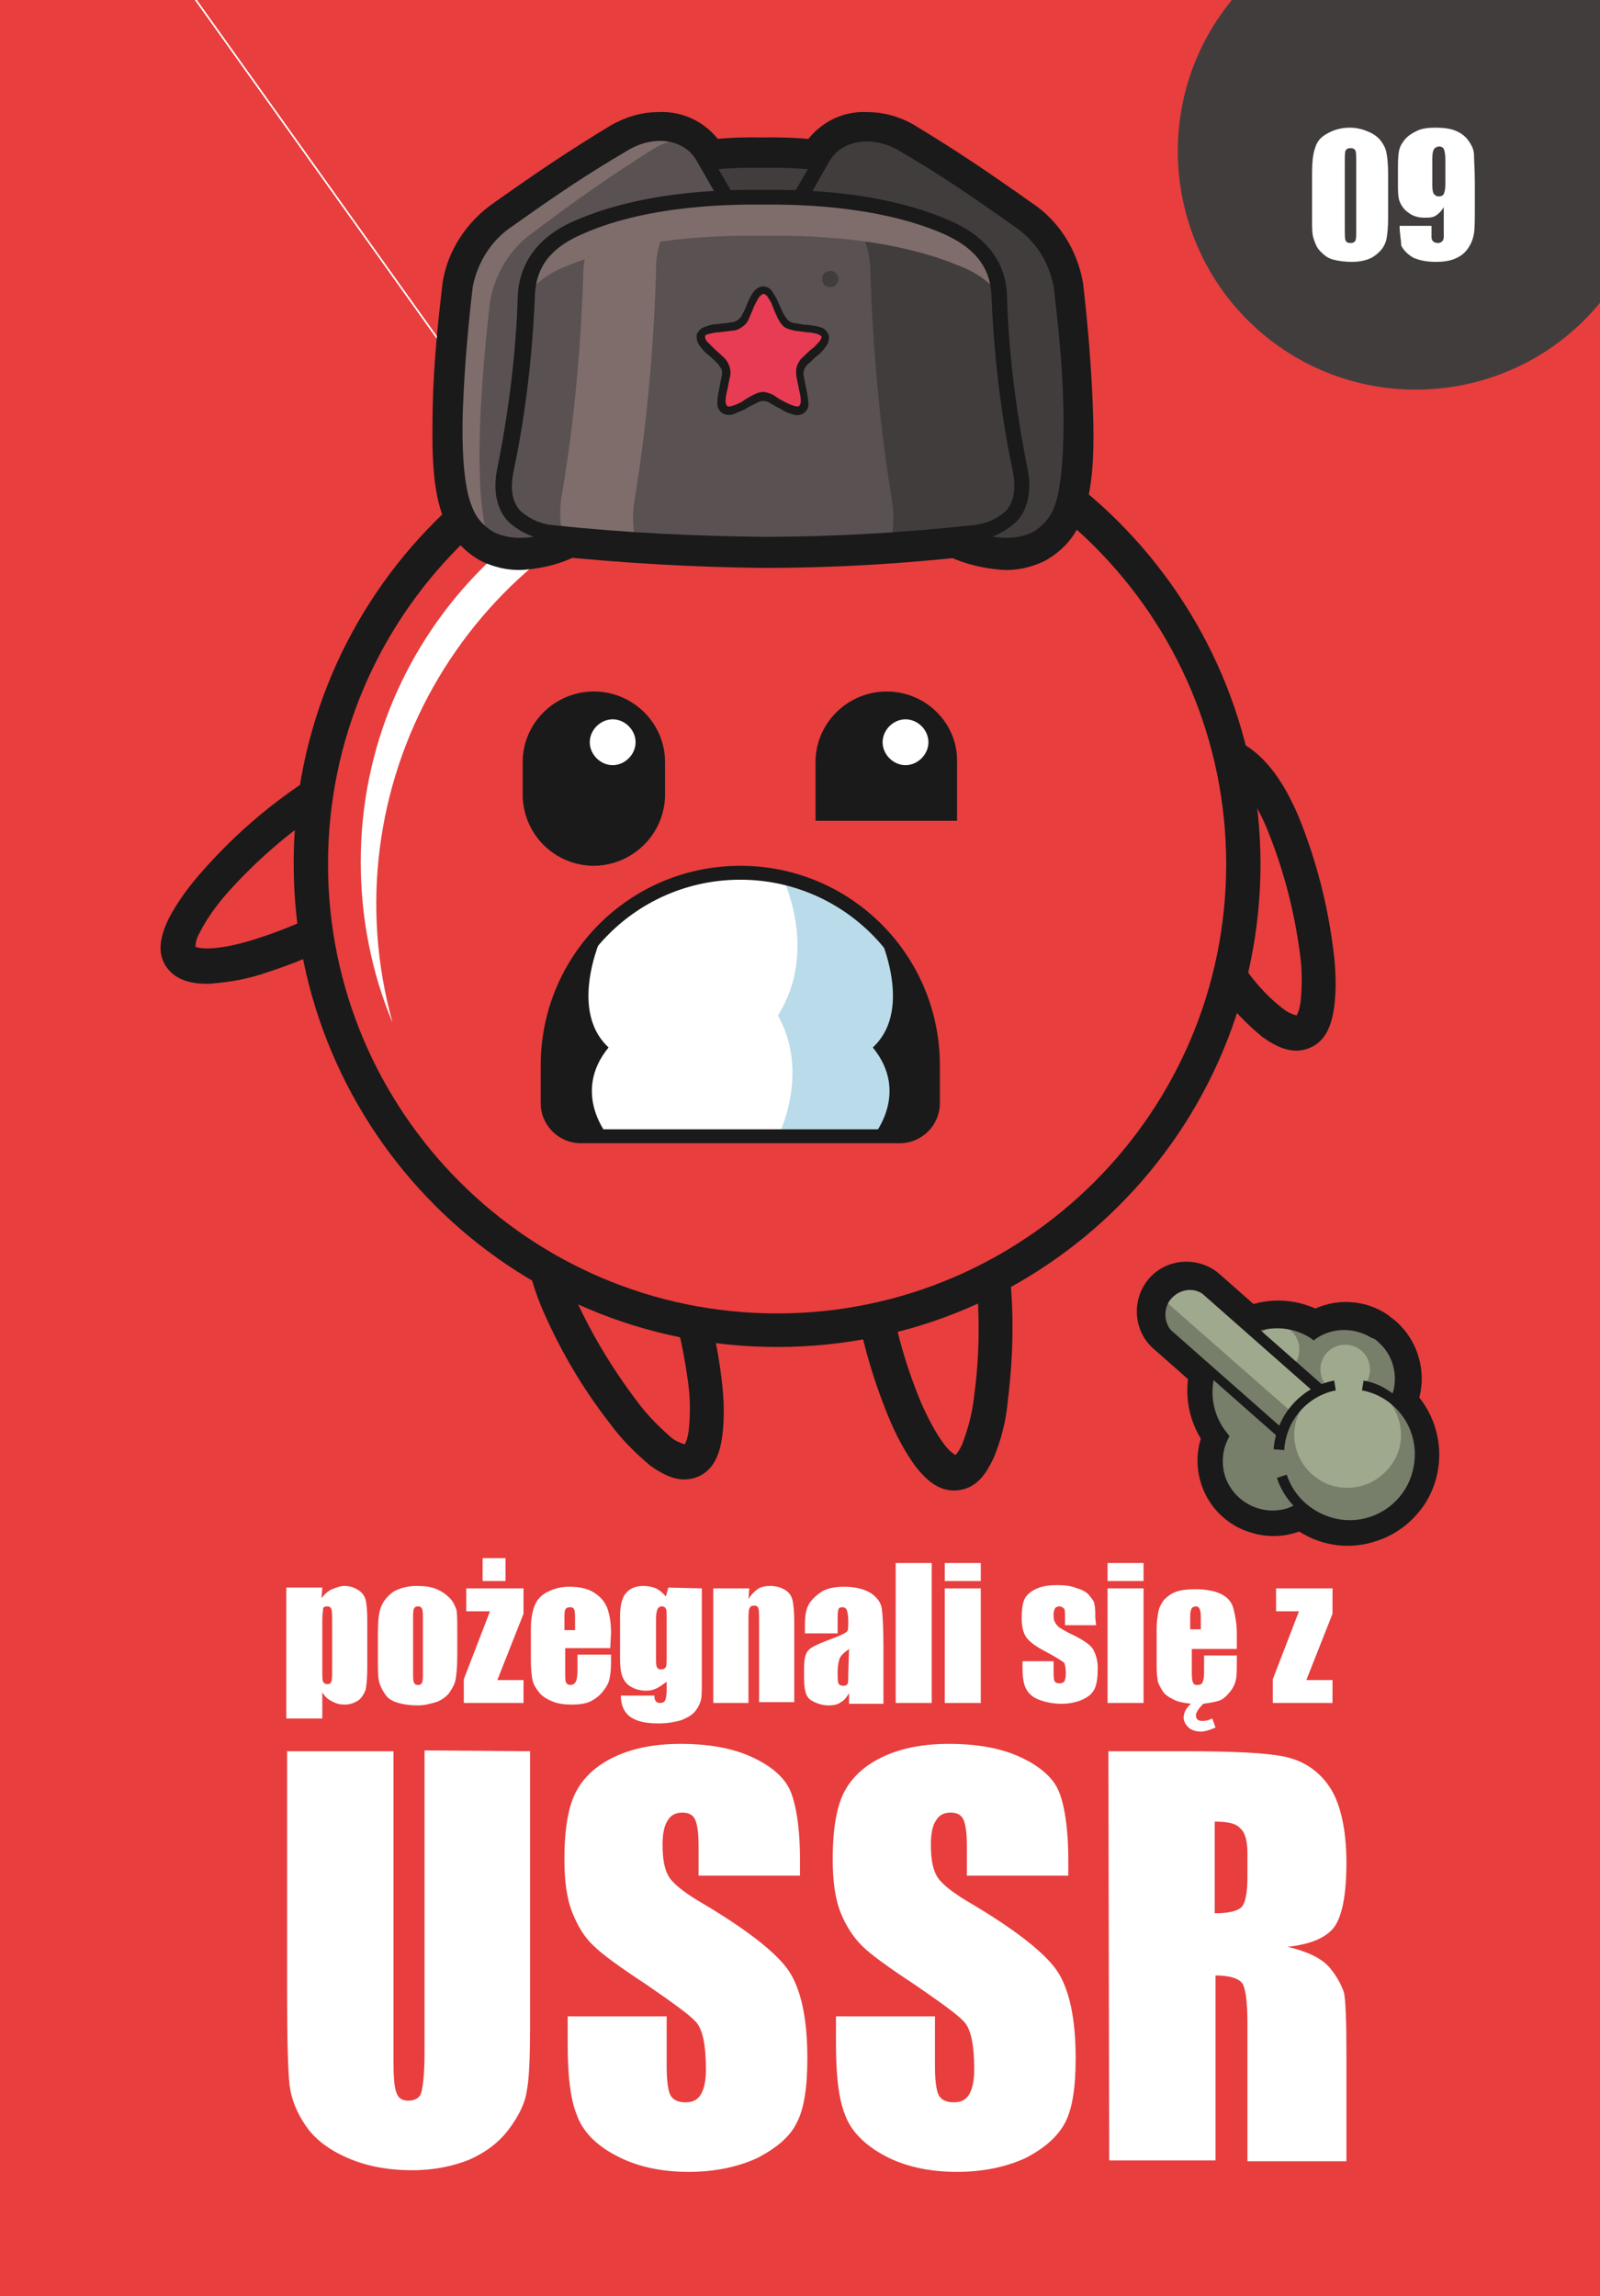 <?xml version="1.0" encoding="utf-8"?>
<!-- Generator: Adobe Illustrator 26.0.1, SVG Export Plug-In . SVG Version: 6.00 Build 0)  -->
<svg version="1.1" id="Слой_1" xmlns="http://www.w3.org/2000/svg" xmlns:xlink="http://www.w3.org/1999/xlink" x="0px" y="0px"
	 viewBox="0 0 195.6 280.6" style="enable-background:new 0 0 195.6 280.6;" xml:space="preserve">
<rect x="0" y="0" width="195.6" height="280.6" fill="#333333" stroke="none"/>
<style type="text/css">
	.st0{clip-path:url(#SVGID_00000162346617049239908520000013576228230953339008_);fill:#E83E3E;}
	.st1{clip-path:url(#SVGID_00000154407365937955912130000017895064851609702304_);fill:#FFFFFF;}
	.st2{clip-path:url(#SVGID_00000147187077006968411800000014608747769513690263_);fill:#FFFFFF;}
	.st3{clip-path:url(#SVGID_00000055690146387675952830000011612693396070445743_);fill:#FFFFFF;}
	.st4{clip-path:url(#SVGID_00000057870426460101021560000016083923966991900565_);fill:#FFFFFF;}
	.st5{clip-path:url(#SVGID_00000071537532532939488590000000385549279993092529_);fill:#FFFFFF;}
	.st6{clip-path:url(#SVGID_00000019641890407151181680000013023287982146975620_);fill:#FFFFFF;}
	.st7{clip-path:url(#SVGID_00000127757538910171703180000000814479572912695426_);fill:#FFFFFF;}
	.st8{clip-path:url(#SVGID_00000041293892044097578410000002011057776284935848_);fill:#FFFFFF;}
	.st9{clip-path:url(#SVGID_00000126287332922028526500000009801958700423242411_);fill:#FFFFFF;}
	.st10{clip-path:url(#SVGID_00000072260011138358670230000005068501289229277326_);fill:#FFFFFF;}
	.st11{clip-path:url(#SVGID_00000018948140367989820450000008154199059306176668_);fill:#E83E3E;}
	.st12{clip-path:url(#SVGID_00000032630514247606979880000016007056207897954464_);fill:#1A1A1A;}
	.st13{clip-path:url(#SVGID_00000078010022844426065760000006302010833308244361_);fill:#E83E3E;}
	.st14{clip-path:url(#SVGID_00000070099261652841222930000016108541035279092626_);fill:#1A1A1A;}
	.st15{clip-path:url(#SVGID_00000176740393323872589120000010548371455596970172_);fill:#E83E3E;}
	.st16{clip-path:url(#SVGID_00000094577572714963703790000004476092292418442937_);fill:#1A1A1A;}
	.st17{clip-path:url(#SVGID_00000062168392878659239220000015578560490969441957_);fill:#E83E3E;}
	.st18{clip-path:url(#SVGID_00000071561936623679236540000017901905283475551623_);fill:#1A1A1A;}
	.st19{clip-path:url(#SVGID_00000109745412372625915320000015635634586126881416_);fill:#1A1A1A;}
	.st20{clip-path:url(#SVGID_00000125570880865670419400000015046459385838252206_);fill:#E83E3E;}
	.st21{clip-path:url(#SVGID_00000163758795334170523670000004026757035881019061_);fill:#FFFFFF;}
	.st22{clip-path:url(#SVGID_00000142155671595613683290000014504844516698624153_);fill:#1A1A1A;}
	.st23{clip-path:url(#SVGID_00000003063439500592336130000005866718435421555380_);fill:#FFFFFF;}
	.st24{clip-path:url(#SVGID_00000057835657989146249070000014751266514375548325_);fill:#BADBE9;}
	.st25{clip-path:url(#SVGID_00000023261678963681147840000012629085908133386901_);fill:#1A1A1A;}
	.st26{clip-path:url(#SVGID_00000060007797369094821190000016001494739480234169_);fill:#1A1A1A;}
	.st27{clip-path:url(#SVGID_00000005235219047276334620000016249551638865159604_);fill:#1A1A1A;}
	.st28{clip-path:url(#SVGID_00000006681647341214467470000008832698554746301626_);fill:#1A1A1A;}
	.st29{clip-path:url(#SVGID_00000017512411215647426750000015066117644746120596_);fill:#FFFFFF;}
	.st30{clip-path:url(#SVGID_00000131341724629558307820000006299317411114677913_);fill:#1A1A1A;}
	.st31{clip-path:url(#SVGID_00000031180085508278133370000003283094017717467024_);fill:#FFFFFF;}
	.st32{clip-path:url(#SVGID_00000093135481255048173410000005356254465152979593_);fill:#1A1A1A;}
	.st33{clip-path:url(#SVGID_00000123429347510639909040000007950160592632409787_);fill:#1A1A1A;}
	.st34{clip-path:url(#SVGID_00000062887894787435972230000003176974597365098166_);fill:#1A1A1A;}
	.st35{clip-path:url(#SVGID_00000069394828613972919410000003667590149710502571_);fill:#777E69;}
	.st36{clip-path:url(#SVGID_00000052100185126118417720000010888030129509355175_);fill:#777E69;}
	.st37{clip-path:url(#SVGID_00000133531032788556298440000003836231717357587372_);fill:#777E69;}
	.st38{clip-path:url(#SVGID_00000114040635391497217400000006783856648750356362_);fill:#9FA98D;}
	.st39{clip-path:url(#SVGID_00000103233916526647344070000017226563833444577206_);fill:#9FA98D;}
	.st40{clip-path:url(#SVGID_00000004545101196058564710000001509990787499860651_);fill:#1A1A1A;}
	.st41{clip-path:url(#SVGID_00000023997467567048866190000010411126041584831365_);fill:#9FA98D;}
	.st42{clip-path:url(#SVGID_00000182512301867549031370000006926041955365806980_);fill:#777E69;}
	.st43{clip-path:url(#SVGID_00000076581912579574582410000016895040302713826439_);fill:#1A1A1A;}
	.st44{clip-path:url(#SVGID_00000149350086782377473670000002407047538615657142_);fill:#777E69;}
	.st45{clip-path:url(#SVGID_00000052089585283544197070000004784211074274642060_);fill:#9FA98D;}
	.st46{clip-path:url(#SVGID_00000127026316668471373410000012138221900551453097_);fill:#1A1A1A;}
	.st47{clip-path:url(#SVGID_00000072262231519699433790000002396533704351978639_);fill:#1A1A1A;}
	.st48{clip-path:url(#SVGID_00000055670473305501971550000010612164098999864971_);fill:#1A1A1A;}
	.st49{clip-path:url(#SVGID_00000163786844995160456230000000495870102370940093_);fill:#1A1A1A;}
	.st50{clip-path:url(#SVGID_00000153703651506215802350000018071807812638311085_);fill:#1A1A1A;}
	.st51{clip-path:url(#SVGID_00000102514771600055571720000001389560440415552897_);fill:#1A1A1A;}
	.st52{clip-path:url(#SVGID_00000097485537072085312810000000750643898803197364_);fill:#423D3D;}
	.st53{clip-path:url(#SVGID_00000105385503111602527200000015316805506000110497_);fill:#1A1A1A;}
	.st54{clip-path:url(#SVGID_00000055707796301535588440000001578068007438994344_);fill:#5A5252;}
	.st55{clip-path:url(#SVGID_00000099643530657431467990000003036069907170112686_);fill:#7F6D6B;}
	.st56{clip-path:url(#SVGID_00000127035609573722081310000009341471764487783864_);fill:#1A1A1A;}
	.st57{clip-path:url(#SVGID_00000145757688249632705710000015156190780694913466_);fill:#423D3D;}
	.st58{clip-path:url(#SVGID_00000013905030288096459520000003065394270244819882_);fill:#1A1A1A;}
	.st59{clip-path:url(#SVGID_00000088094738524960961890000003343002966495113621_);fill:#5A5252;}
	.st60{clip-path:url(#SVGID_00000085946852822605580110000015087156061985020850_);fill:#7F6D6B;}
	.st61{clip-path:url(#SVGID_00000132062328391979796600000012919675042834005163_);fill:#423D3D;}
	.st62{clip-path:url(#SVGID_00000044147651429915788040000011966590314557324417_);fill:#7F6D6B;}
	.st63{clip-path:url(#SVGID_00000096740058412731322440000018325623385233483656_);fill:#1A1A1A;}
	.st64{clip-path:url(#SVGID_00000014606605857120704060000007034716655597579936_);fill:#E83B54;}
	.st65{clip-path:url(#SVGID_00000094617730518790343170000005249500900906401666_);fill:#1A1A1A;}
	.st66{clip-path:url(#SVGID_00000113321916758571063420000006502346634050024380_);fill:#423D3D;}
	.st67{clip-path:url(#SVGID_00000012473288667841676330000015152233839682855095_);fill:#423D3D;}
	.st68{enable-background:new    ;}
	.st69{fill:#FFFFFF;}
</style>
<g>
	<g>
		<g>
			<defs>
				<rect id="SVGID_1_" width="195.6" height="280.6"/>
			</defs>
			<clipPath id="SVGID_00000170970000893210318630000007441285326546966921_">
				<use xlink:href="#SVGID_1_"  style="overflow:visible;"/>
			</clipPath>
			
				<rect x="-279.2" y="-10.6" style="clip-path:url(#SVGID_00000170970000893210318630000007441285326546966921_);fill:#E83E3E;" width="498.5" height="306.7"/>
		</g>
	</g>
	<g>
		<g>
			<defs>
				<rect id="SVGID_00000032634757063143472130000004625393865619340440_" width="195.6" height="280.6"/>
			</defs>
			<clipPath id="SVGID_00000052797071473166227870000015643770270648551814_">
				<use xlink:href="#SVGID_00000032634757063143472130000004625393865619340440_"  style="overflow:visible;"/>
			</clipPath>
			<path style="clip-path:url(#SVGID_00000052797071473166227870000015643770270648551814_);fill:#FFFFFF;" d="M99.4,103.8h-0.3H99
				l0,0h-0.1h-0.1h-0.1h-0.1h-0.1h-0.1h-0.1l-0.1,0.1l-0.1,0.1l-0.1,0.1l-0.1,0.1l-0.1,0.1c0,0,0,0,0,0.1c0,0,0,0,0,0.1v0.1v0.1v0.1
				v0.1v0.1v0.1v0.1v0.1v0.1c0,0,0,0,0,0.1v0.2v0.1v0.1v0.1v0.1l0,0l0,0v0.1v0.1v0.1c0,0,0,0,0,0.1v0.1c0,0,0,0,0,0.1c0,0,0,0,0,0.1
				l0.1,0.1v0.1l0.1,0.1l0.1,0.1h0.1h0.1l0.1,0.1h0.1h0.1h0.1h0.1h0.1H99h0.1h0.1h0.1h0.5h0.1h0.1l0,0h0.1h0.1h0.1h0.1h0.1h0.1
				l0.1-0.1l0.1-0.1l0.1-0.1l0.1-0.1l0.1-0.1l0.1-0.1V106v-0.1l0.1-0.1c0,0,0,0,0-0.1v-0.1v-0.1v-0.1c0,0,0,0,0-0.1v-0.1v-0.1V105
				v-0.1v-0.2v-0.1v-0.1v-0.1v-0.1l0,0l0,0v-0.1v-0.1V104v-0.1v-0.1l-0.1-0.1v0.3v-0.1l-0.1-0.1l-0.1-0.1l-0.1-0.1h-0.1
				c0,0,0,0-0.1-0.1h-0.1h-0.1h-0.1h-0.1h-0.1H100h-0.1h-0.1h-0.1L99.4,103.8L99.4,103.8z"/>
		</g>
	</g>
	<g>
		<g>
			<defs>
				<rect id="SVGID_00000144306134999865395260000011456118499900986261_" width="195.6" height="280.6"/>
			</defs>
			<clipPath id="SVGID_00000017503043765751801300000017019268027828127933_">
				<use xlink:href="#SVGID_00000144306134999865395260000011456118499900986261_"  style="overflow:visible;"/>
			</clipPath>
			<path style="clip-path:url(#SVGID_00000017503043765751801300000017019268027828127933_);fill:#FFFFFF;" d="M99.4,103.8h-0.3H99
				l0,0h-0.1h-0.1h-0.1h-0.1h-0.1h-0.1h-0.1l-0.1,0.1l-0.1,0.1l-0.1,0.1l-0.1,0.1l-0.1,0.1c0,0,0,0,0,0.1c0,0,0,0,0,0.1v0.1v0.1v0.1
				v0.1v0.1v0.1v0.1v0.1v0.1c0,0,0,0,0,0.1v0.2v0.1v0.1v0.1c0,0,0,0,0,0.1l0,0l0,0v0.1v0.1v0.1c0,0,0,0,0,0.1v0.1c0,0,0,0,0,0.1
				c0,0,0,0,0,0.1l0.1,0.1v0.1l0.1,0.1l0.1,0.1h0.1h0.1l0.1,0.1h0.1h0.1h0.1h0.1h0.1H99h0.1h0.1h0.1h0.4h0.1h0.1h0.1l0,0h0.1h0.1
				h0.1h0.1h0.1c0,0-7569.5-10597.7,0.1-0.1h0.1l0.1-0.1l0.1-0.1l0.1-0.1l0.1-0.1c0,0,0,0,0-0.1v-0.1c0,0,0-0.1,0.1-0.1v-0.1v-0.1
				v-0.1v-0.1c0,0,0,0,0-0.1v-0.1v-0.1c0,0,0,0,0-0.1v-0.1v-0.2v-0.1v-0.1c0,0,0,0,0-0.1V105l0,0l0,0v-0.1v-0.1v-0.1v-0.1v-0.1
				l-0.1-0.1V104v-0.1l-0.1-0.1l-0.1-0.1l-0.1-0.1l-0.1-0.1h-0.1h-0.1h-0.1h-0.1h-0.1h-0.1H100h-0.1h-0.1h-0.2h-0.1L99.4,103.8
				L99.4,103.8z"/>
		</g>
	</g>
	<g>
		<g>
			<defs>
				<rect id="SVGID_00000163043333558660755290000010798548350961430699_" width="195.6" height="280.6"/>
			</defs>
			<clipPath id="SVGID_00000076594868160618897260000002223473823047785137_">
				<use xlink:href="#SVGID_00000163043333558660755290000010798548350961430699_"  style="overflow:visible;"/>
			</clipPath>
			<path style="clip-path:url(#SVGID_00000076594868160618897260000002223473823047785137_);fill:#FFFFFF;" d="M99.4,103.8h-0.3H99
				l0,0h-0.1h-0.1h-0.1h-0.1h-0.1h-0.1h-0.1l-0.1,0.1l-0.1,0.1l-0.1,0.1l-0.1,0.1l-0.1,0.1c0,0,0,0,0,0.1c0,0,0,0,0,0.1v0.1v0.1v0.1
				v0.1v0.1v0.1v0.1v0.1v0.1c0,0,0,0,0,0.1v0.2v0.1v0.1v0.1c0,0,0,0,0,0.1l0,0l0,0v0.1v0.1v0.1c0,0,0,0,0,0.1v0.1c0,0,0,0,0,0.1
				c0,0,0,0,0,0.1l0.1,0.1v0.1l0.1,0.1l0.1,0.1h0.1h0.1l0.1,0.1h0.1h0.1h0.1h0.1h0.1H99h0.1h0.1h0.1h0.4h0.1h0.1h0.1l0,0h0.1h0.1
				h0.1h0.1h0.1c0,0-7569.5-10597.7,0.1-0.1h0.1l0.1-0.1l0.1-0.1l0.1-0.1l0.1-0.1c0,0,0,0,0-0.1v-0.1c0,0,0-0.1,0.1-0.1v-0.1v-0.1
				v-0.1v-0.1c0,0,0,0,0-0.1v-0.1v-0.1c0,0,0,0,0-0.1v-0.1v-0.2v-0.1v-0.1c0,0,0,0,0-0.1V105l0,0l0,0v-0.1v-0.1v-0.1v-0.1v-0.1
				l-0.1-0.1V104v-0.1l-0.1-0.1l-0.1-0.1l-0.1-0.1l-0.1-0.1h-0.1h-0.1h-0.1h-0.1h-0.1h-0.1H100h-0.1h-0.1h-0.2h-0.1L99.4,103.8
				L99.4,103.8z"/>
		</g>
	</g>
	<g>
		<g>
			<defs>
				<rect id="SVGID_00000026121260281145906330000005787177542648329114_" width="195.6" height="280.6"/>
			</defs>
			<clipPath id="SVGID_00000082366929987116343960000001918080410672978612_">
				<use xlink:href="#SVGID_00000026121260281145906330000005787177542648329114_"  style="overflow:visible;"/>
			</clipPath>
			<path style="clip-path:url(#SVGID_00000082366929987116343960000001918080410672978612_);fill:#FFFFFF;" d="M99.4,103.8h-0.3H99
				l0,0h-0.1h-0.1h-0.1h-0.1h-0.1h-0.1h-0.1l-0.1,0.1l-0.1,0.1l-0.1,0.1l-0.1,0.1l-0.1,0.1c0,0,0,0,0,0.1c0,0,0,0,0,0.1v0.1v0.1v0.1
				v0.1v0.1v0.1v0.1v0.1v0.1c0,0,0,0,0,0.1v0.2v0.1v0.1v0.1c0,0,0,0,0,0.1l0,0l0,0v0.1v0.1v0.1c0,0,0,0,0,0.1v0.1c0,0,0,0,0,0.1
				c0,0,0,0,0,0.1l0.1,0.1v0.1l0.1,0.1l0.1,0.1h0.1h0.1l0.1,0.1h0.1h0.1h0.1h0.1h0.1H99h0.1h0.1h0.1h0.4h0.1h0.1h0.1l0,0h0.1h0.1
				h0.1h0.1h0.1c0,0-7569.5-10597.7,0.1-0.1h0.1l0.1-0.1l0.1-0.1l0.1-0.1l0.1-0.1c0,0,0,0,0-0.1v-0.1c0,0,0-0.1,0.1-0.1v-0.1v-0.1
				v-0.1v-0.1c0,0,0,0,0-0.1v-0.1v-0.1c0,0,0,0,0-0.1v-0.1v-0.2v-0.1v-0.1c0,0,0,0,0-0.1V105l0,0l0,0v-0.1v-0.1v-0.1v-0.1v-0.1
				l-0.1-0.1V104v-0.1l-0.1-0.1l-0.1-0.1l-0.1-0.1l-0.1-0.1h-0.1h-0.1h-0.1h-0.1h-0.1h-0.1H100h-0.1h-0.1h-0.2h-0.1L99.4,103.8
				L99.4,103.8z"/>
		</g>
	</g>
	<g>
		<g>
			<defs>
				<rect id="SVGID_00000155867748672256376700000015085743587054427055_" width="195.6" height="280.6"/>
			</defs>
			<clipPath id="SVGID_00000109714948518399543220000014771164395006456473_">
				<use xlink:href="#SVGID_00000155867748672256376700000015085743587054427055_"  style="overflow:visible;"/>
			</clipPath>
			<path style="clip-path:url(#SVGID_00000109714948518399543220000014771164395006456473_);fill:#FFFFFF;" d="M99.4,103.8h-0.3H99
				l0,0h-0.1h-0.1h-0.1h-0.1h-0.1h-0.1h-0.1l-0.1,0.1l-0.1,0.1l-0.1,0.1l-0.1,0.1l-0.1,0.1c0,0,0,0,0,0.1c0,0,0,0,0,0.1v0.1v0.1v0.1
				v0.1v0.1v0.1v0.1v0.1v0.1c0,0,0,0,0,0.1v0.2v0.1v0.1v0.1c0,0,0,0,0,0.1l0,0l0,0v0.1v0.1v0.1c0,0,0,0,0,0.1v0.1c0,0,0,0,0,0.1
				c0,0,0,0,0,0.1l0.1,0.1v0.1l0.1,0.1l0.1,0.1h0.1h0.1l0.1,0.1h0.1h0.1h0.1h0.1h0.1H99h0.1h0.1h0.1h0.4h0.1h0.1h0.1l0,0h0.1h0.1
				h0.1h0.1h0.1c0,0-7569.5-10597.7,0.1-0.1h0.1l0.1-0.1l0.1-0.1l0.1-0.1l0.1-0.1c0,0,0,0,0-0.1v-0.1c0,0,0-0.1,0.1-0.1v-0.1v-0.1
				v-0.1v-0.1c0,0,0,0,0-0.1v-0.1v-0.1c0,0,0,0,0-0.1v-0.1v-0.2v-0.1v-0.1c0,0,0,0,0-0.1V105l0,0l0,0v-0.1v-0.1v-0.1v-0.1v-0.1
				l-0.1-0.1V104v-0.1l-0.1-0.1l-0.1-0.1l-0.1-0.1l-0.1-0.1h-0.1h-0.1h-0.1h-0.1h-0.1h-0.1H100h-0.1h-0.1h-0.2h-0.1L99.4,103.8
				L99.4,103.8z"/>
		</g>
	</g>
	<g>
		<g>
			<defs>
				<rect id="SVGID_00000031200274719367450890000017523477513514967740_" width="195.6" height="280.6"/>
			</defs>
			<clipPath id="SVGID_00000040576225270617074000000011389023927808718253_">
				<use xlink:href="#SVGID_00000031200274719367450890000017523477513514967740_"  style="overflow:visible;"/>
			</clipPath>
			<path style="clip-path:url(#SVGID_00000040576225270617074000000011389023927808718253_);fill:#FFFFFF;" d="M99.4,103.8h-0.3H99
				l0,0h-0.1h-0.1h-0.1h-0.1h-0.1h-0.1h-0.1l-0.1,0.1l-0.1,0.1l-0.1,0.1l-0.1,0.1l-0.1,0.1c0,0,0,0,0,0.1c0,0,0,0,0,0.1v0.1v0.1v0.1
				v0.1v0.1v0.1v0.1v0.1v0.1c0,0,0,0,0,0.1v0.2v0.1v0.1v0.1c0,0,0,0,0,0.1l0,0l0,0v0.1v0.1v0.1c0,0,0,0,0,0.1v0.1c0,0,0,0,0,0.1
				c0,0,0,0,0,0.1l0.1,0.1v0.1l0.1,0.1l0.1,0.1h0.1h0.1l0.1,0.1h0.1h0.1h0.1h0.1h0.1H99h0.1h0.1h0.1h0.4h0.1h0.1h0.1l0,0h0.1h0.1
				h0.1h0.1h0.1c0,0-7569.5-10597.7,0.1-0.1h0.1l0.1-0.1l0.1-0.1l0.1-0.1l0.1-0.1c0,0,0,0,0-0.1v-0.1c0,0,0-0.1,0.1-0.1v-0.1v-0.1
				v-0.1v-0.1c0,0,0,0,0-0.1v-0.1v-0.1c0,0,0,0,0-0.1v-0.1v-0.2v-0.1v-0.1c0,0,0,0,0-0.1V105l0,0l0,0v-0.1v-0.1v-0.1v-0.1v-0.1
				l-0.1-0.1V104v-0.1l-0.1-0.1l-0.1-0.1l-0.1-0.1l-0.1-0.1h-0.1h-0.1h-0.1h-0.1h-0.1h-0.1H100h-0.1h-0.1h-0.2h-0.1L99.4,103.8
				L99.4,103.8z"/>
		</g>
	</g>
	<g>
		<g>
			<defs>
				<rect id="SVGID_00000031184609214512348800000003435544858449727657_" width="195.6" height="280.6"/>
			</defs>
			<clipPath id="SVGID_00000018958886175250561530000003795369219295571847_">
				<use xlink:href="#SVGID_00000031184609214512348800000003435544858449727657_"  style="overflow:visible;"/>
			</clipPath>
			<path style="clip-path:url(#SVGID_00000018958886175250561530000003795369219295571847_);fill:#FFFFFF;" d="M99.4,103.8h-0.3H99
				l0,0h-0.1h-0.1h-0.1h-0.1h-0.1h-0.1h-0.1l-0.1,0.1l-0.1,0.1l-0.1,0.1l-0.1,0.1l-0.1,0.1c0,0,0,0,0,0.1c0,0,0,0,0,0.1v0.1v0.1v0.1
				v0.1v0.1v0.1v0.1v0.1v0.1c0,0,0,0,0,0.1v0.2v0.1v0.1v0.1c0,0,0,0,0,0.1l0,0l0,0v0.1v0.1v0.1c0,0,0,0,0,0.1v0.1c0,0,0,0,0,0.1
				c0,0,0,0,0,0.1l0.1,0.1v0.1l0.1,0.1l0.1,0.1h0.1h0.1l0.1,0.1h0.1h0.1h0.1h0.1h0.1H99h0.1h0.1h0.1h0.4h0.1h0.1h0.1l0,0h0.1h0.1
				h0.1h0.1h0.1c0,0-7569.5-10597.7,0.1-0.1h0.1l0.1-0.1l0.1-0.1l0.1-0.1l0.1-0.1c0,0,0,0,0-0.1v-0.1c0,0,0-0.1,0.1-0.1v-0.1v-0.1
				v-0.1v-0.1c0,0,0,0,0-0.1v-0.1v-0.1c0,0,0,0,0-0.1v-0.1v-0.2v-0.1v-0.1c0,0,0,0,0-0.1V105l0,0l0,0v-0.1v-0.1v-0.1v-0.1v-0.1
				l-0.1-0.1V104v-0.1l-0.1-0.1l-0.1-0.1l-0.1-0.1l-0.1-0.1h-0.1h-0.1h-0.1h-0.1h-0.1h-0.1H100h-0.1h-0.1h-0.2h-0.1L99.4,103.8
				L99.4,103.8z"/>
		</g>
	</g>
	<g>
		<g>
			<defs>
				<rect id="SVGID_00000149379494228257780470000018404881552400353471_" width="195.6" height="280.6"/>
			</defs>
			<clipPath id="SVGID_00000137813706965423105010000013494176495065270459_">
				<use xlink:href="#SVGID_00000149379494228257780470000018404881552400353471_"  style="overflow:visible;"/>
			</clipPath>
			<path style="clip-path:url(#SVGID_00000137813706965423105010000013494176495065270459_);fill:#FFFFFF;" d="M99.4,103.8h-0.3H99
				l0,0h-0.1h-0.1h-0.1h-0.1h-0.1h-0.1h-0.1l-0.1,0.1l-0.1,0.1l-0.1,0.1l-0.1,0.1l-0.1,0.1c0,0,0,0,0,0.1c0,0,0,0,0,0.1v0.1v0.1v0.1
				v0.1v0.1v0.1v0.1v0.1v0.1c0,0,0,0,0,0.1v0.2v0.1v0.1v0.1c0,0,0,0,0,0.1l0,0l0,0v0.1v0.1v0.1c0,0,0,0,0,0.1v0.1c0,0,0,0,0,0.1
				c0,0,0,0,0,0.1l0.1,0.1v0.1l0.1,0.1l0.1,0.1h0.1h0.1l0.1,0.1h0.1h0.1h0.1h0.1h0.1H99h0.1h0.1h0.1h0.4h0.1h0.1h0.1l0,0h0.1h0.1
				h0.1h0.1h0.1c0,0-7569.5-10597.7,0.1-0.1h0.1l0.1-0.1l0.1-0.1l0.1-0.1l0.1-0.1c0,0,0,0,0-0.1v-0.1c0,0,0-0.1,0.1-0.1v-0.1v-0.1
				v-0.1v-0.1c0,0,0,0,0-0.1v-0.1v-0.1c0,0,0,0,0-0.1v-0.1v-0.2v-0.1v-0.1c0,0,0,0,0-0.1V105l0,0l0,0v-0.1v-0.1v-0.1v-0.1v-0.1
				l-0.1-0.1V104v-0.1l-0.1-0.1l-0.1-0.1l-0.1-0.1l-0.1-0.1h-0.1h-0.1h-0.1h-0.1h-0.1h-0.1H100h-0.1h-0.1h-0.2h-0.1L99.4,103.8
				L99.4,103.8z"/>
		</g>
	</g>
	<g>
		<g>
			<defs>
				<rect id="SVGID_00000016768261490576884480000017192684578618343858_" width="195.6" height="280.6"/>
			</defs>
			<clipPath id="SVGID_00000027602967845314429930000016689314232270431120_">
				<use xlink:href="#SVGID_00000016768261490576884480000017192684578618343858_"  style="overflow:visible;"/>
			</clipPath>
			<path style="clip-path:url(#SVGID_00000027602967845314429930000016689314232270431120_);fill:#FFFFFF;" d="M99.4,103.8h-0.3H99
				l0,0h-0.1h-0.1h-0.1h-0.1h-0.1h-0.1h-0.1l-0.1,0.1l-0.1,0.1l-0.1,0.1l-0.1,0.1l-0.1,0.1c0,0,0,0,0,0.1c0,0,0,0,0,0.1v0.1v0.1v0.1
				v0.1v0.1v0.1v0.1v0.1v0.1c0,0,0,0,0,0.1v0.2v0.1v0.1v0.1c0,0,0,0,0,0.1l0,0l0,0v0.1v0.1v0.1c0,0,0,0,0,0.1v0.1c0,0,0,0,0,0.1
				c0,0,0,0,0,0.1l0.1,0.1v0.1l0.1,0.1l0.1,0.1h0.1h0.1l0.1,0.1h0.1h0.1h0.1h0.1h0.1H99h0.1h0.1h0.1h0.4h0.1h0.1h0.1l0,0h0.1h0.1
				h0.1h0.1h0.1c0,0-7569.5-10597.7,0.1-0.1h0.1l0.1-0.1l0.1-0.1l0.1-0.1l0.1-0.1c0,0,0,0,0-0.1v-0.1c0,0,0-0.1,0.1-0.1v-0.1v-0.1
				v-0.1v-0.1c0,0,0,0,0-0.1v-0.1v-0.1c0,0,0,0,0-0.1v-0.1v-0.2v-0.1v-0.1c0,0,0,0,0-0.1V105l0,0l0,0v-0.1v-0.1v-0.1v-0.1v-0.1
				l-0.1-0.1V104v-0.1l-0.1-0.1l-0.1-0.1l-0.1-0.1l-0.1-0.1h-0.1h-0.1h-0.1h-0.1h-0.1h-0.1H100h-0.1h-0.1h-0.2h-0.1L99.4,103.8
				L99.4,103.8z"/>
		</g>
	</g>
	<g>
		<g>
			<defs>
				<rect id="SVGID_00000117668882701564399750000017268567782064593803_" width="195.6" height="280.6"/>
			</defs>
			<clipPath id="SVGID_00000173870200712990011620000010352377818796964263_">
				<use xlink:href="#SVGID_00000117668882701564399750000017268567782064593803_"  style="overflow:visible;"/>
			</clipPath>
			<path style="clip-path:url(#SVGID_00000173870200712990011620000010352377818796964263_);fill:#FFFFFF;" d="M99.4,103.8h-0.3H99
				l0,0h-0.1h-0.1h-0.1h-0.1h-0.1h-0.1h-0.1l-0.1,0.1l-0.1,0.1l-0.1,0.1l-0.1,0.1l-0.1,0.1c0,0,0,0,0,0.1c0,0,0,0,0,0.1v0.1v0.1v0.1
				v0.1v0.1v0.1v0.1v0.1v0.1c0,0,0,0,0,0.1v0.2v0.1v0.1v0.1c0,0,0,0,0,0.1l0,0l0,0v0.1v0.1v0.1c0,0,0,0,0,0.1v0.1c0,0,0,0,0,0.1
				c0,0,0,0,0,0.1l0.1,0.1v0.1l0.1,0.1l0.1,0.1h0.1h0.1l0.1,0.1h0.1h0.1h0.1h0.1h0.1H99h0.1h0.1h0.1h0.4h0.1h0.1h0.1l0,0h0.1h0.1
				h0.1h0.1h0.1c0,0-7569.5-10597.7,0.1-0.1h0.1l0.1-0.1l0.1-0.1l0.1-0.1l0.1-0.1c0,0,0,0,0-0.1v-0.1c0,0,0-0.1,0.1-0.1v-0.1v-0.1
				v-0.1v-0.1c0,0,0,0,0-0.1v-0.1v-0.1c0,0,0,0,0-0.1v-0.1v-0.2v-0.1v-0.1c0,0,0,0,0-0.1V105l0,0l0,0v-0.1v-0.1v-0.1v-0.1v-0.1
				l-0.1-0.1V104v-0.1l-0.1-0.1l-0.1-0.1l-0.1-0.1l-0.1-0.1h-0.1h-0.1h-0.1h-0.1h-0.1h-0.1H100h-0.1h-0.1h-0.2h-0.1L99.4,103.8
				L99.4,103.8z"/>
		</g>
	</g>
	<g>
		<g>
			<defs>
				<rect id="SVGID_00000036962115791753686860000016529217593064700061_" width="195.6" height="280.6"/>
			</defs>
			<clipPath id="SVGID_00000107575873709889139120000013898677931526633118_">
				<use xlink:href="#SVGID_00000036962115791753686860000016529217593064700061_"  style="overflow:visible;"/>
			</clipPath>
			<path style="clip-path:url(#SVGID_00000107575873709889139120000013898677931526633118_);fill:#E83E3E;" d="M82,152.9
				c3.9,9.4,6.3,23.9,2.4,25.5S72,168,68.1,158.6s-0.5-12.9,2.3-14.1S78.1,143.5,82,152.9L82,152.9z"/>
		</g>
	</g>
	<g>
		<g>
			<defs>
				<rect id="SVGID_00000070813769852557314500000004378657121418655145_" width="195.6" height="280.6"/>
			</defs>
			<clipPath id="SVGID_00000003091865059733019020000002246173136306547347_">
				<use xlink:href="#SVGID_00000070813769852557314500000004378657121418655145_"  style="overflow:visible;"/>
			</clipPath>
			<path style="clip-path:url(#SVGID_00000003091865059733019020000002246173136306547347_);fill:#1A1A1A;" d="M69.6,142.6
				c-2.3,1-4.1,2.9-4.9,5.3c-0.9,2.9-0.6,6.6,1.4,11.6c2.2,5.2,5,10,8.5,14.5c1.4,1.9,3.1,3.6,4.9,5.1c1.7,1.2,3.6,2.2,5.7,1.4
				s2.8-2.9,3.1-5c0.3-2.4,0.2-4.7-0.1-7.1c-0.7-5.6-2.1-11-4.2-16.2c-2-5-4.5-7.8-7.2-9.2C74.6,141.7,72,141.6,69.6,142.6
				L69.6,142.6z M71.2,146.5c1.2-0.5,2.5-0.5,3.7,0.1c1.5,0.8,3.4,2.7,5.2,7.1c2,4.9,3.3,9.9,4,15.1c0.3,2,0.3,4,0.1,6
				c-0.1,0.6-0.2,1.2-0.5,1.7c-0.6-0.2-1.1-0.4-1.6-0.8c-1.5-1.3-2.9-2.7-4.1-4.3c-3.2-4.2-5.9-8.7-8-13.5c-1.8-4.4-1.8-7.1-1.3-8.7
				C69,147.9,70,146.9,71.2,146.5L71.2,146.5z"/>
		</g>
	</g>
	<g>
		<g>
			<defs>
				<rect id="SVGID_00000148627130122843919060000006168786816071280292_" width="195.6" height="280.6"/>
			</defs>
			<clipPath id="SVGID_00000073708854849442637040000006787319870527375537_">
				<use xlink:href="#SVGID_00000148627130122843919060000006168786816071280292_"  style="overflow:visible;"/>
			</clipPath>
			<path style="clip-path:url(#SVGID_00000073708854849442637040000006787319870527375537_);fill:#E83E3E;" d="M121.2,154.6
				c1.3,10-0.2,24.8-4.3,25.3s-9.4-13.3-10.7-23.3s2.8-12.6,5.9-13S119.9,144.6,121.2,154.6L121.2,154.6z"/>
		</g>
	</g>
	<g>
		<g>
			<defs>
				<rect id="SVGID_00000096045319047996296780000009023819554484799644_" width="195.6" height="280.6"/>
			</defs>
			<clipPath id="SVGID_00000034067661344340630390000005468357856234157739_">
				<use xlink:href="#SVGID_00000096045319047996296780000009023819554484799644_"  style="overflow:visible;"/>
			</clipPath>
			<path style="clip-path:url(#SVGID_00000034067661344340630390000005468357856234157739_);fill:#1A1A1A;" d="M111.9,141.5
				c-2.5,0.3-4.7,1.7-6.1,3.9c-1.6,2.5-2.3,6.2-1.6,11.6c0.8,5.5,2.3,11,4.4,16.1c0.9,2.2,2,4.3,3.4,6.2c1.3,1.6,2.9,3.1,5.2,2.8
				s3.4-2.1,4.3-4c0.9-2.2,1.5-4.5,1.7-6.9c0.7-5.6,0.8-11.2,0.1-16.8c-0.7-5.3-2.3-8.7-4.6-10.7
				C116.9,141.9,114.4,141.1,111.9,141.5L111.9,141.5z M112.5,145.6c1.3-0.2,2.6,0.2,3.5,1.1c1.2,1.1,2.6,3.4,3.2,8.2
				c0.6,5.2,0.6,10.4-0.1,15.6c-0.2,2-0.7,3.9-1.4,5.8c-0.2,0.5-0.5,1.1-0.9,1.5c-0.5-0.3-0.9-0.7-1.3-1.2c-1.2-1.6-2.1-3.4-2.9-5.2
				c-2-4.8-3.4-9.9-4.1-15.1c-0.6-4.7,0.1-7.3,1-8.7C110,146.5,111.2,145.7,112.5,145.6L112.5,145.6z"/>
		</g>
	</g>
	<g>
		<g>
			<defs>
				<rect id="SVGID_00000054226361801032601940000005281591804368879761_" width="195.6" height="280.6"/>
			</defs>
			<clipPath id="SVGID_00000123438765108025539730000004383155495963758511_">
				<use xlink:href="#SVGID_00000054226361801032601940000005281591804368879761_"  style="overflow:visible;"/>
			</clipPath>
			<path style="clip-path:url(#SVGID_00000123438765108025539730000004383155495963758511_);fill:#E83E3E;" d="M46.7,109.8
				c-8.5,5.6-22.4,10.6-24.6,7.2s7.9-14.2,16.4-19.8s12.6-2.9,14.3-0.4S55.2,104.3,46.7,109.8L46.7,109.8z"/>
		</g>
	</g>
	<g>
		<g>
			<defs>
				<rect id="SVGID_00000155106742350474005080000014105077580686727347_" width="195.6" height="280.6"/>
			</defs>
			<clipPath id="SVGID_00000083784425058194271720000004595655891262363548_">
				<use xlink:href="#SVGID_00000155106742350474005080000014105077580686727347_"  style="overflow:visible;"/>
			</clipPath>
			<path style="clip-path:url(#SVGID_00000083784425058194271720000004595655891262363548_);fill:#1A1A1A;" d="M54.5,95.7
				c-1.4-2.1-3.6-3.5-6.1-3.8c-3-0.4-6.6,0.6-11.1,3.6c-4.7,3.1-8.9,6.8-12.6,11c-1.6,1.8-3,3.7-4.1,5.8c-0.9,1.9-1.5,4-0.3,5.8
				s3.4,2.2,5.5,2.1c2.4-0.2,4.7-0.6,6.9-1.4c5.3-1.7,10.4-4.2,15.2-7.2c4.5-2.9,6.8-5.9,7.7-8.8C56.2,100.4,55.9,97.8,54.5,95.7
				L54.5,95.7z M51,98c0.7,1.1,0.9,2.4,0.5,3.6c-0.5,1.6-2,3.8-6,6.4c-4.4,2.8-9.1,5.1-14.1,6.7c-1.9,0.6-3.8,1.1-5.8,1.2
				c-0.6,0-1.2,0-1.7-0.2c0-0.6,0.2-1.2,0.5-1.7c0.9-1.8,2.1-3.4,3.4-4.9c3.5-3.9,7.4-7.3,11.8-10.2c4-2.6,6.6-3.1,8.3-2.9
				C49.1,96.2,50.3,96.9,51,98z"/>
		</g>
	</g>
	<g>
		<g>
			<defs>
				<rect id="SVGID_00000000938464483657517450000008098728093449269924_" width="195.6" height="280.6"/>
			</defs>
			<clipPath id="SVGID_00000075853709374066348620000014970144503173540277_">
				<use xlink:href="#SVGID_00000000938464483657517450000008098728093449269924_"  style="overflow:visible;"/>
			</clipPath>
			<path style="clip-path:url(#SVGID_00000075853709374066348620000014970144503173540277_);fill:#E83E3E;" d="M156.8,100.5
				c3.9,9.3,6.3,23.9,2.4,25.5s-12.5-10.4-16.4-19.8s-0.5-12.9,2.3-14.1S152.9,91.2,156.8,100.5z"/>
		</g>
	</g>
	<g>
		<g>
			<defs>
				<rect id="SVGID_00000076577653110819818980000003235451811968368810_" width="195.6" height="280.6"/>
			</defs>
			<clipPath id="SVGID_00000116922387173603859700000004223023862016278194_">
				<use xlink:href="#SVGID_00000076577653110819818980000003235451811968368810_"  style="overflow:visible;"/>
			</clipPath>
			<path style="clip-path:url(#SVGID_00000116922387173603859700000004223023862016278194_);fill:#1A1A1A;" d="M144.4,90.2
				c-2.3,1-4.1,2.9-4.9,5.3c-0.9,2.8-0.6,6.6,1.4,11.6c2.2,5.2,5,10,8.5,14.5c1.4,1.9,3.1,3.6,4.9,5.1c1.7,1.2,3.6,2.2,5.7,1.4
				s2.8-2.9,3.1-5c0.3-2.3,0.2-4.7-0.1-7c-0.7-5.6-2.1-11-4.2-16.2c-2.1-5-4.5-7.8-7.2-9.2C149.3,89.4,146.7,89.3,144.4,90.2
				L144.4,90.2z M146,94.1c1.2-0.5,2.5-0.5,3.7,0.2c1.5,0.8,3.4,2.7,5.2,7c2,4.9,3.3,9.9,4,15.1c0.3,2,0.3,4,0.1,6
				c-0.1,0.6-0.2,1.2-0.5,1.7c-0.6-0.2-1.1-0.4-1.6-0.8c-1.6-1.2-3-2.7-4.2-4.3c-3.2-4.2-5.8-8.7-7.9-13.5c-1.8-4.4-1.8-7.1-1.3-8.7
				C143.9,95.6,144.8,94.6,146,94.1z"/>
		</g>
	</g>
	<g>
		<g>
			<defs>
				<rect id="SVGID_00000061430397368263779470000000122531439514829480_" width="195.6" height="280.6"/>
			</defs>
			<clipPath id="SVGID_00000054957212890331045030000003952824046366069937_">
				<use xlink:href="#SVGID_00000061430397368263779470000000122531439514829480_"  style="overflow:visible;"/>
			</clipPath>
			<path style="clip-path:url(#SVGID_00000054957212890331045030000003952824046366069937_);fill:#1A1A1A;" d="M95,46.4
				c-32.6,0-59.1,26.4-59.1,59.1s26.4,59.1,59.1,59.1s59.1-26.4,59.1-59.1l0,0C154,72.9,127.6,46.5,95,46.4z M95,53.2
				c28.9,0,52.3,23.4,52.3,52.3s-23.4,52.3-52.3,52.3s-52.3-23.4-52.3-52.3S66.1,53.2,95,53.2L95,53.2z"/>
		</g>
	</g>
	<g>
		<g>
			<defs>
				<rect id="SVGID_00000049923862398555070860000011759571860995698361_" width="195.6" height="280.6"/>
			</defs>
			<clipPath id="SVGID_00000155137674379837542160000010258253381389053844_">
				<use xlink:href="#SVGID_00000049923862398555070860000011759571860995698361_"  style="overflow:visible;"/>
			</clipPath>
			<path style="clip-path:url(#SVGID_00000155137674379837542160000010258253381389053844_);fill:#E83E3E;" d="M150.7,105.5
				c0,30.8-24.9,55.7-55.7,55.7s-55.7-24.9-55.7-55.7S64.2,49.8,95,49.8c14.8,0,28.9,5.9,39.4,16.3
				C144.8,76.5,150.7,90.7,150.7,105.5z"/>
		</g>
	</g>
	<g>
		<g>
			<defs>
				<rect id="SVGID_00000129908353452975115750000007221692754776045971_" width="195.6" height="280.6"/>
			</defs>
			<clipPath id="SVGID_00000049199576767955505530000003308355048120679825_">
				<use xlink:href="#SVGID_00000129908353452975115750000007221692754776045971_"  style="overflow:visible;"/>
			</clipPath>
			<path style="clip-path:url(#SVGID_00000049199576767955505530000003308355048120679825_);fill:#FFFFFF;" d="M95,54.5
				c-28.1,0-50.9,22.7-50.9,50.8c0,6.8,1.3,13.5,3.9,19.7c-8-28.7,8.7-58.5,37.5-66.6c9.7-2.7,20-2.7,29.7,0.2
				C108.8,55.9,101.9,54.5,95,54.5z"/>
		</g>
	</g>
	<g>
		<g>
			<defs>
				<rect id="SVGID_00000090273907673667163270000016998628624486996108_" width="195.6" height="280.6"/>
			</defs>
			<clipPath id="SVGID_00000148626949818869860110000015845195320586239418_">
				<use xlink:href="#SVGID_00000090273907673667163270000016998628624486996108_"  style="overflow:visible;"/>
			</clipPath>
			<path style="clip-path:url(#SVGID_00000148626949818869860110000015845195320586239418_);fill:#1A1A1A;" d="M95,49
				c-31.2,0-56.5,25.3-56.5,56.5S63.8,162,95,162s56.5-25.3,56.5-56.5S126.2,49,95,49z M95,50.7c30.3,0,54.9,24.6,54.9,54.9
				s-24.6,54.9-54.9,54.9s-54.9-24.6-54.9-54.9C40.1,75.3,64.6,50.7,95,50.7C94.9,50.6,95,50.6,95,50.7L95,50.7z"/>
		</g>
	</g>
	<g>
		<g>
			<defs>
				<rect id="SVGID_00000071539635497335823780000015024571589939957693_" width="195.6" height="280.6"/>
			</defs>
			<clipPath id="SVGID_00000155834085930331338850000006832380602110548906_">
				<use xlink:href="#SVGID_00000071539635497335823780000015024571589939957693_"  style="overflow:visible;"/>
			</clipPath>
			<path style="clip-path:url(#SVGID_00000155834085930331338850000006832380602110548906_);fill:#FFFFFF;" d="M71,138.9
				c-2.2,0-4-1.8-4-4.1v-4.6c0-13,10.6-23.6,23.6-23.6s23.5,10.5,23.6,23.6v4.6c0,2.2-1.8,4.1-4,4.1l0,0H71z"/>
		</g>
	</g>
	<g>
		<g>
			<defs>
				<rect id="SVGID_00000095314101035404758140000013374377569868440758_" width="195.6" height="280.6"/>
			</defs>
			<clipPath id="SVGID_00000090286186230761294250000012377349876436051584_">
				<use xlink:href="#SVGID_00000095314101035404758140000013374377569868440758_"  style="overflow:visible;"/>
			</clipPath>
			<path style="clip-path:url(#SVGID_00000090286186230761294250000012377349876436051584_);fill:#BADBE9;" d="M95.1,138.9
				L95.1,138.9c0,0,4-7.7,0-14.8c5-7.9,0.6-16.8,0.6-16.8c10.7,2.4,18.4,12,18.4,23v4.6c0,2.2-1.8,4.1-4.1,4.1l0,0L95.1,138.9z"/>
		</g>
	</g>
	<g>
		<g>
			<defs>
				<rect id="SVGID_00000142867697883875726970000007283354250508019616_" width="195.6" height="280.6"/>
			</defs>
			<clipPath id="SVGID_00000081625143268160023410000013023743899616827561_">
				<use xlink:href="#SVGID_00000142867697883875726970000007283354250508019616_"  style="overflow:visible;"/>
			</clipPath>
			<path style="clip-path:url(#SVGID_00000081625143268160023410000013023743899616827561_);fill:#1A1A1A;" d="M106.7,138.9
				L106.7,138.9c0,0,4.6-5.3,0-10.9c5.3-4.9,0.4-14.6,0.4-14.6c4.5,4.4,7,10.5,7,16.8v4.6c0,2.2-1.8,4.1-4,4.1l0,0L106.7,138.9z"/>
		</g>
	</g>
	<g>
		<g>
			<defs>
				<rect id="SVGID_00000050645722398354658130000012997933854836225460_" width="195.6" height="280.6"/>
			</defs>
			<clipPath id="SVGID_00000062899214428785776940000007832011803209641143_">
				<use xlink:href="#SVGID_00000050645722398354658130000012997933854836225460_"  style="overflow:visible;"/>
			</clipPath>
			<path style="clip-path:url(#SVGID_00000062899214428785776940000007832011803209641143_);fill:#1A1A1A;" d="M74.4,138.9
				L74.4,138.9c0,0-4.6-5.3,0-10.9c-5.3-4.9-0.4-14.6-0.4-14.6c-4.5,4.4-7,10.5-7,16.8v4.6c0,2.2,1.8,4,4,4.1L74.4,138.9L74.4,138.9
				z"/>
		</g>
	</g>
	<g>
		<g>
			<defs>
				<rect id="SVGID_00000033334407950203244770000010649722962166732190_" width="195.6" height="280.6"/>
			</defs>
			<clipPath id="SVGID_00000148638474069666904280000014025572325117815942_">
				<use xlink:href="#SVGID_00000033334407950203244770000010649722962166732190_"  style="overflow:visible;"/>
			</clipPath>
			<path style="clip-path:url(#SVGID_00000148638474069666904280000014025572325117815942_);fill:#1A1A1A;" d="M90.5,105.8
				c-13.5,0-24.4,10.9-24.4,24.4v4.6c0,2.7,2.2,4.9,4.9,4.9h39c2.7,0,4.9-2.2,4.9-4.9v-4.6C114.9,116.7,104,105.8,90.5,105.8
				L90.5,105.8z M90.5,107.5c12.5,0,22.7,10.1,22.7,22.7l0,0v4.6c0,1.8-1.4,3.2-3.2,3.2l0,0H71c-1.8,0-3.2-1.4-3.2-3.2
				c0,0,0,0,0-0.1v-4.6C67.8,117.7,77.9,107.5,90.5,107.5L90.5,107.5z"/>
		</g>
	</g>
	<g>
		<g>
			<defs>
				<rect id="SVGID_00000142874712694159512790000003663243521376746634_" width="195.6" height="280.6"/>
			</defs>
			<clipPath id="SVGID_00000066517849968618940070000012514100631755094942_">
				<use xlink:href="#SVGID_00000142874712694159512790000003663243521376746634_"  style="overflow:visible;"/>
			</clipPath>
			<path style="clip-path:url(#SVGID_00000066517849968618940070000012514100631755094942_);fill:#1A1A1A;" d="M72.6,84.5
				c4.8,0,8.7,3.9,8.7,8.6l0,0v4.3c-0.2,4.8-4.2,8.5-9,8.4c-4.6-0.2-8.2-3.8-8.4-8.4v-4.3C63.9,88.4,67.8,84.5,72.6,84.5L72.6,84.5z
				"/>
		</g>
	</g>
	<g>
		<g>
			<defs>
				<rect id="SVGID_00000152230811029794174290000017103808593909235126_" width="195.6" height="280.6"/>
			</defs>
			<clipPath id="SVGID_00000163041566541899621160000005340690816488316304_">
				<use xlink:href="#SVGID_00000152230811029794174290000017103808593909235126_"  style="overflow:visible;"/>
			</clipPath>
			<path style="clip-path:url(#SVGID_00000163041566541899621160000005340690816488316304_);fill:#FFFFFF;" d="M77.7,90.7
				c0,1.5-1.3,2.8-2.8,2.8l0,0c-1.5,0-2.8-1.3-2.8-2.8s1.3-2.8,2.8-2.8C76.4,87.9,77.7,89.2,77.7,90.7z"/>
		</g>
	</g>
	<g>
		<g>
			<defs>
				<rect id="SVGID_00000115492697380253471040000003795953538320907708_" width="195.6" height="280.6"/>
			</defs>
			<clipPath id="SVGID_00000057861461223743506460000005766215570520453298_">
				<use xlink:href="#SVGID_00000115492697380253471040000003795953538320907708_"  style="overflow:visible;"/>
			</clipPath>
			<path style="clip-path:url(#SVGID_00000057861461223743506460000005766215570520453298_);fill:#1A1A1A;" d="M108.4,84.5
				c-4.8,0-8.7,3.9-8.7,8.6l0,0v7.2H117v-7.2C117.1,88.4,113.2,84.5,108.4,84.5C108.5,84.5,108.4,84.5,108.4,84.5z"/>
		</g>
	</g>
	<g>
		<g>
			<defs>
				<rect id="SVGID_00000003814579989246583680000018228010192745702542_" width="195.6" height="280.6"/>
			</defs>
			<clipPath id="SVGID_00000042704486083216572190000017581098510948040359_">
				<use xlink:href="#SVGID_00000003814579989246583680000018228010192745702542_"  style="overflow:visible;"/>
			</clipPath>
			<path style="clip-path:url(#SVGID_00000042704486083216572190000017581098510948040359_);fill:#FFFFFF;" d="M113.5,90.7
				c0,1.5-1.3,2.8-2.8,2.8s-2.8-1.3-2.8-2.8s1.3-2.8,2.8-2.8S113.5,89.2,113.5,90.7L113.5,90.7z"/>
		</g>
	</g>
	<g>
		<g>
			<defs>
				<rect id="SVGID_00000088095308504317094660000004892472324857771691_" width="195.6" height="280.6"/>
			</defs>
			<clipPath id="SVGID_00000017486751825660565060000010692279998300228748_">
				<use xlink:href="#SVGID_00000088095308504317094660000004892472324857771691_"  style="overflow:visible;"/>
			</clipPath>
			<path style="clip-path:url(#SVGID_00000017486751825660565060000010692279998300228748_);fill:#1A1A1A;" d="M170.7,161.5
				c-0.3-0.3-0.7-0.5-1-0.8l0,0c-2.6-1.8-6-2.1-8.9-0.8c-5.6-2.5-12.2,0-14.7,5.6c-1.5,3.3-1.2,7.2,0.7,10.3
				c-1.5,4.9,1.3,10.1,6.2,11.5c4.9,1.5,10.1-1.3,11.5-6.2c0.3-1.1,0.5-2.3,0.4-3.4c5.1-0.2,9.1-4.5,8.9-9.6
				C173.7,165.6,172.6,163.2,170.7,161.5L170.7,161.5z M167.3,165.3L167.3,165.3c1.8,1.6,1.9,4.2,0.4,6c-1,1.1-2.5,1.6-4,1.4
				l-1.6-0.3l-0.9,1.3c-0.2,0.3-0.5,0.7-0.8,0.9l-1.2,1.1l0.5,1.5c0.7,2.2-0.5,4.6-2.7,5.4s-4.6-0.5-5.4-2.7
				c-0.4-1.1-0.3-2.2,0.2-3.3l0.7-1.5l-1-1.2c-2.1-2.6-1.7-6.4,0.9-8.6c2-1.6,4.9-1.8,7.1-0.4l1.8,1.1l1.2-1.3
				c1.4-0.8,3.1-0.7,4.5,0.2l0,0C167.1,165.1,167.2,165.2,167.3,165.3L167.3,165.3z"/>
		</g>
	</g>
	<g>
		<g>
			<defs>
				<rect id="SVGID_00000067940169016778125890000000035655250463981188_" width="195.6" height="280.6"/>
			</defs>
			<clipPath id="SVGID_00000138558729244310254380000002411928234256775322_">
				<use xlink:href="#SVGID_00000067940169016778125890000000035655250463981188_"  style="overflow:visible;"/>
			</clipPath>
			<path style="clip-path:url(#SVGID_00000138558729244310254380000002411928234256775322_);fill:#1A1A1A;" d="M174.3,183.6
				c3.2-5.2,1.6-12.1-3.6-15.3c-1.1-0.7-2.3-1.2-3.6-1.4l-1,4.9c3.3,0.7,5.4,3.9,4.7,7.2s-3.9,5.4-7.2,4.7c-2.1-0.4-3.8-2-4.5-4
				l-4.8,1.6c1.9,5.8,8.2,9,14,7C170.8,187.5,172.9,185.8,174.3,183.6L174.3,183.6z"/>
		</g>
	</g>
	<g>
		<g>
			<defs>
				<rect id="SVGID_00000053547424484464827720000016077460736217319607_" width="195.6" height="280.6"/>
			</defs>
			<clipPath id="SVGID_00000024720743614342189110000012346543825616138643_">
				<use xlink:href="#SVGID_00000053547424484464827720000016077460736217319607_"  style="overflow:visible;"/>
			</clipPath>
			<path style="clip-path:url(#SVGID_00000024720743614342189110000012346543825616138643_);fill:#1A1A1A;" d="M149.1,155.7
				c-2.5-2.2-6.4-2-8.6,0.5c-2.2,2.5-2,6.4,0.5,8.6l0,0l16,14.1c2.5,2.2,6.4,2,8.6-0.5s2-6.4-0.5-8.6L149.1,155.7z M145.8,159.5
				l16,14.1c0.4,0.3,0.5,1,0.2,1.4l-0.1,0.1c-0.3,0.4-1,0.5-1.4,0.2l-0.1-0.1l-16-14.1c-0.5-0.4-0.6-1-0.2-1.5
				c0.4-0.5,1-0.6,1.5-0.2C145.7,159.4,145.7,159.5,145.8,159.5L145.8,159.5z"/>
		</g>
	</g>
	<g>
		<g>
			<defs>
				<rect id="SVGID_00000053504015588259949130000015395265737972636847_" width="195.6" height="280.6"/>
			</defs>
			<clipPath id="SVGID_00000137828823769508888100000010958416170024203657_">
				<use xlink:href="#SVGID_00000053504015588259949130000015395265737972636847_"  style="overflow:visible;"/>
			</clipPath>
			<path style="clip-path:url(#SVGID_00000137828823769508888100000010958416170024203657_);fill:#777E69;" d="M151.9,184.2
				c-3.1-2.1-3.9-6.3-1.8-9.4s6.3-3.9,9.4-1.8s3.9,6.3,1.8,9.4l0,0C159.2,185.4,155,186.3,151.9,184.2z"/>
		</g>
	</g>
	<g>
		<g>
			<defs>
				<rect id="SVGID_00000090264980866652955000000008175443467242035631_" width="195.6" height="280.6"/>
			</defs>
			<clipPath id="SVGID_00000001627720532753209500000014538882093949809056_">
				<use xlink:href="#SVGID_00000090264980866652955000000008175443467242035631_"  style="overflow:visible;"/>
			</clipPath>
			<path style="clip-path:url(#SVGID_00000001627720532753209500000014538882093949809056_);fill:#777E69;" d="M151.4,177.3
				c-3.9-2.6-5-8-2.3-11.9s8-5,11.9-2.3c3.9,2.6,5,8,2.3,11.9c-1.3,1.9-3.2,3.2-5.5,3.6C155.6,179,153.3,178.5,151.4,177.3z"/>
		</g>
	</g>
	<g>
		<g>
			<defs>
				<rect id="SVGID_00000056398419542802396130000004037676263582963853_" width="195.6" height="280.6"/>
			</defs>
			<clipPath id="SVGID_00000146497207655006984200000003312861763597619598_">
				<use xlink:href="#SVGID_00000056398419542802396130000004037676263582963853_"  style="overflow:visible;"/>
			</clipPath>
			<path style="clip-path:url(#SVGID_00000146497207655006984200000003312861763597619598_);fill:#777E69;" d="M160.8,174.1
				c-3.1-2.1-3.9-6.3-1.8-9.4s6.3-3.9,9.4-1.8s3.9,6.3,1.8,9.4l0,0C168.1,175.3,163.9,176.2,160.8,174.1z"/>
		</g>
	</g>
	<g>
		<g>
			<defs>
				<rect id="SVGID_00000138558558695355322800000017795224613166078113_" width="195.6" height="280.6"/>
			</defs>
			<clipPath id="SVGID_00000091701559369888491410000012938805582143933348_">
				<use xlink:href="#SVGID_00000138558558695355322800000017795224613166078113_"  style="overflow:visible;"/>
			</clipPath>
			<path style="clip-path:url(#SVGID_00000091701559369888491410000012938805582143933348_);fill:#9FA98D;" d="M162.8,169.9
				c-1.4-0.9-1.8-2.8-0.9-4.2s2.8-1.8,4.2-0.9c1.4,0.9,1.8,2.8,0.9,4.2c-0.4,0.7-1.1,1.1-1.9,1.3
				C164.3,170.4,163.5,170.3,162.8,169.9z"/>
		</g>
	</g>
	<g>
		<g>
			<defs>
				<rect id="SVGID_00000003812744491723766190000001194511017461221546_" width="195.6" height="280.6"/>
			</defs>
			<clipPath id="SVGID_00000150080724753643671360000007314905315871538319_">
				<use xlink:href="#SVGID_00000003812744491723766190000001194511017461221546_"  style="overflow:visible;"/>
			</clipPath>
			<path style="clip-path:url(#SVGID_00000150080724753643671360000007314905315871538319_);fill:#9FA98D;" d="M154.2,167.3
				c-1.2-1.1-1.3-3-0.2-4.2c0.9-1,2.3-1.3,3.5-0.7c0.7,0.4,1.1,1.1,1.3,1.9c0.1,0.8,0,1.6-0.4,2.2c-0.4,0.7-1.1,1.1-1.9,1.3
				C155.6,167.9,154.8,167.7,154.2,167.3z"/>
		</g>
	</g>
	<g>
		<g>
			<defs>
				<rect id="SVGID_00000068641354553374128670000014644768288955276208_" width="195.6" height="280.6"/>
			</defs>
			<clipPath id="SVGID_00000012471727888331344380000003068454368954954892_">
				<use xlink:href="#SVGID_00000068641354553374128670000014644768288955276208_"  style="overflow:visible;"/>
			</clipPath>
			<path style="clip-path:url(#SVGID_00000012471727888331344380000003068454368954954892_);fill:#1A1A1A;" d="M169.5,162.8
				c-0.2-0.2-0.5-0.4-0.8-0.6c-2.4-1.6-5.5-1.7-7.9-0.3c-4.5-2.5-10.2-0.9-12.7,3.6c-1.8,3.2-1.5,7.1,0.6,10.1
				c-1.6,3.8,0.2,8.2,4,9.9s8.2-0.2,9.9-4c0.6-1.5,0.8-3.2,0.3-4.8c0.2-0.2,0.4-0.5,0.6-0.7c4.1,0.6,7.9-2.3,8.5-6.4
				C172.4,167,171.5,164.5,169.5,162.8L169.5,162.8z M168.5,164L168.5,164c2.5,2.2,2.7,6,0.5,8.5c-1.4,1.6-3.5,2.3-5.6,1.9l-0.5-0.1
				l-0.3,0.4c-0.3,0.4-0.7,0.8-1.1,1.2l-0.4,0.3l0.1,0.5c1,3.1-0.7,6.5-3.8,7.6c-3.1,1-6.5-0.7-7.6-3.8c-0.5-1.5-0.4-3.2,0.3-4.6
				l0.2-0.4l-0.3-0.4c-2.7-3.3-2.3-8.3,1.1-11c2.6-2.1,6.3-2.4,9.1-0.6l0.4,0.3l0.4-0.3c2-1.3,4.6-1.3,6.7,0
				C168.1,163.6,168.3,163.8,168.5,164L168.5,164z"/>
		</g>
	</g>
	<g>
		<g>
			<defs>
				<rect id="SVGID_00000114049622211395974180000005461574853428096692_" width="195.6" height="280.6"/>
			</defs>
			<clipPath id="SVGID_00000183963587827791645390000000740860168379587499_">
				<use xlink:href="#SVGID_00000114049622211395974180000005461574853428096692_"  style="overflow:visible;"/>
			</clipPath>
			<path style="clip-path:url(#SVGID_00000183963587827791645390000000740860168379587499_);fill:#9FA98D;" d="M147.4,157.6l16,14.1
				c1.5,1.3,1.6,3.6,0.3,5.1s-3.6,1.6-5.1,0.3l-16-14.1c-1.4-1.4-1.4-3.7-0.1-5.1C143.9,156.6,146,156.5,147.4,157.6L147.4,157.6z"
				/>
		</g>
	</g>
	<g>
		<g>
			<defs>
				<rect id="SVGID_00000006707272104846227290000016408640640830340019_" width="195.6" height="280.6"/>
			</defs>
			<clipPath id="SVGID_00000049219385315463084680000001350927412956560029_">
				<use xlink:href="#SVGID_00000006707272104846227290000016408640640830340019_"  style="overflow:visible;"/>
			</clipPath>
			<path style="clip-path:url(#SVGID_00000049219385315463084680000001350927412956560029_);fill:#777E69;" d="M142,158.6
				c-0.8,1.5-0.5,3.3,0.8,4.4l16,14.1c1.3,1.1,3.1,1.2,4.5,0.2L142,158.6z"/>
		</g>
	</g>
	<g>
		<g>
			<defs>
				<rect id="SVGID_00000087413471524141708990000000234913163372625025_" width="195.6" height="280.6"/>
			</defs>
			<clipPath id="SVGID_00000075841695690010290460000013054107659633695361_">
				<use xlink:href="#SVGID_00000087413471524141708990000000234913163372625025_"  style="overflow:visible;"/>
			</clipPath>
			<path style="clip-path:url(#SVGID_00000075841695690010290460000013054107659633695361_);fill:#1A1A1A;" d="M147.9,157.1
				c-1.7-1.5-4.4-1.4-5.9,0.4s-1.4,4.4,0.4,5.9l0,0l16,14.1c1.7,1.5,4.4,1.4,5.9-0.4s1.4-4.4-0.4-5.9L147.9,157.1z M147,158.1
				l16,14.1c1.4,0.9,1.9,2.7,1,4.1c-0.9,1.4-2.7,1.9-4.1,1c-0.3-0.2-0.6-0.4-0.8-0.7l-16-14.1c-1-1.3-0.8-3.2,0.5-4.2
				C144.6,157.5,146,157.4,147,158.1z"/>
		</g>
	</g>
	<g>
		<g>
			<defs>
				<rect id="SVGID_00000139986335058529072400000009908263355442688922_" width="195.6" height="280.6"/>
			</defs>
			<clipPath id="SVGID_00000183229110104524354910000011860796855222977920_">
				<use xlink:href="#SVGID_00000139986335058529072400000009908263355442688922_"  style="overflow:visible;"/>
			</clipPath>
			<path style="clip-path:url(#SVGID_00000183229110104524354910000011860796855222977920_);fill:#777E69;" d="M160.1,184.9
				c-3.9-2.6-5-8-2.3-11.9c2.6-3.9,8-5,11.9-2.3c3.9,2.6,5,8,2.3,11.9l0,0C169.4,186.5,164,187.5,160.1,184.9L160.1,184.9z"/>
		</g>
	</g>
	<g>
		<g>
			<defs>
				<rect id="SVGID_00000107582908887606577290000017145833137365748913_" width="195.6" height="280.6"/>
			</defs>
			<clipPath id="SVGID_00000159449704248533927230000012282578942531609516_">
				<use xlink:href="#SVGID_00000107582908887606577290000017145833137365748913_"  style="overflow:visible;"/>
			</clipPath>
			<path style="clip-path:url(#SVGID_00000159449704248533927230000012282578942531609516_);fill:#9FA98D;" d="M161.1,180.7
				c-3-2-3.8-6.1-1.7-9c2-3,6.1-3.8,9-1.7c3,2,3.8,6.1,1.7,9c-1,1.4-2.5,2.4-4.2,2.7C164.3,182,162.5,181.7,161.1,180.7z"/>
		</g>
	</g>
	<g>
		<g>
			<defs>
				<rect id="SVGID_00000047056419707605043660000000702058146865956784_" width="195.6" height="280.6"/>
			</defs>
			<clipPath id="SVGID_00000062914112917147939430000010875333279471383211_">
				<use xlink:href="#SVGID_00000047056419707605043660000000702058146865956784_"  style="overflow:visible;"/>
			</clipPath>
			<path style="clip-path:url(#SVGID_00000062914112917147939430000010875333279471383211_);fill:#1A1A1A;" d="M172.7,182.6
				c2.7-4.3,1.3-10-3-12.7c-0.9-0.6-1.9-1-3-1.2l-0.2,1.2c4.3,0.8,7.2,5,6.3,9.4c-0.8,4.3-5,7.2-9.4,6.3c-2.8-0.6-5.2-2.6-6.1-5.4
				l-1.2,0.4c1.6,4.8,6.8,7.4,11.7,5.8C169.9,185.8,171.6,184.4,172.7,182.6L172.7,182.6z"/>
		</g>
	</g>
	<g>
		<g>
			<defs>
				<rect id="SVGID_00000082342084861243591130000003903830815006015891_" width="195.6" height="280.6"/>
			</defs>
			<clipPath id="SVGID_00000146480366743589283820000000502514356984801669_">
				<use xlink:href="#SVGID_00000082342084861243591130000003903830815006015891_"  style="overflow:visible;"/>
			</clipPath>
			<path style="clip-path:url(#SVGID_00000146480366743589283820000000502514356984801669_);fill:#1A1A1A;" d="M163.3,169.9
				l-0.2-1.2c-4.1,0.8-7.1,4.3-7.4,8.4l1.3,0.1C157.2,173.6,159.8,170.6,163.3,169.9z"/>
		</g>
	</g>
	<g>
		<g>
			<defs>
				<rect id="SVGID_00000111904240853470297470000010261075758928416191_" width="195.6" height="280.6"/>
			</defs>
			<clipPath id="SVGID_00000141438564292449537930000013539662857637068457_">
				<use xlink:href="#SVGID_00000111904240853470297470000010261075758928416191_"  style="overflow:visible;"/>
			</clipPath>
			<path style="clip-path:url(#SVGID_00000141438564292449537930000013539662857637068457_);fill:#1A1A1A;" d="M93.2,21.3
				c-2.2,0-13.9-0.4-23.7,3.9c-3.8,1.7-7.7,5.2-8,10.6c-0.2,7-1.1,14-2.5,20.9c-0.6,3.3,0,6.2,1.8,8.2c1.8,1.7,4.1,2.8,6.5,3
				c8.6,0.9,17.3,1.4,25.9,1.5c8.7,0,17.4-0.5,26-1.5c2.4-0.2,4.7-1.3,6.5-3c1.8-1.9,2.4-4.9,1.8-8.2c-1.4-6.9-2.2-13.9-2.5-20.9
				c-0.3-5.5-4.2-9-8-10.6C107.2,20.9,95.5,21.3,93.2,21.3L93.2,21.3z M93.2,26.9c2.6,0,13.3-0.1,21.5,3.5c2.8,1.2,4.5,2.6,4.7,5.8
				c0.3,7.3,1.1,14.6,2.6,21.7c0.4,2.2,0.1,2.8-0.4,3.3c-0.9,0.7-2,1.1-3.2,1.2c-6.2,0.9-19.6,1.4-25.2,1.4S74.3,63.2,68,62.4
				c-1.2-0.1-2.3-0.5-3.2-1.2c-0.4-0.5-0.8-1.1-0.4-3.3c1.5-7.2,2.3-14.4,2.6-21.7c0.2-3.2,1.8-4.6,4.7-5.8
				C79.9,26.8,90.7,26.9,93.2,26.9L93.2,26.9z"/>
		</g>
	</g>
	<g>
		<g>
			<defs>
				<rect id="SVGID_00000021078114799118324190000011657874065656484023_" width="195.6" height="280.6"/>
			</defs>
			<clipPath id="SVGID_00000102503503493960373610000000934376901081311377_">
				<use xlink:href="#SVGID_00000021078114799118324190000011657874065656484023_"  style="overflow:visible;"/>
			</clipPath>
			<path style="clip-path:url(#SVGID_00000102503503493960373610000000934376901081311377_);fill:#1A1A1A;" d="M80.4,13.7
				c-2,0-3.9,0.6-5.7,1.6c-5.1,3.1-8.7,5.5-14.2,9.4c-3.4,2.3-5.8,5.9-6.4,9.9c-0.5,4.2-1.1,9.8-1.2,15.1s-0.1,10.2,1.4,13.8
				c0.9,2.2,2.5,4,4.6,5.1c1.7,0.8,3.6,1.2,5.5,1c2.1-0.2,4.2-0.7,6.1-1.7l-2.4-5c-1.3,0.5-2.6,0.9-4,1c-0.9,0.1-1.9,0-2.7-0.4
				c-0.9-0.4-1.6-1.2-1.9-2.2c-0.7-1.7-1.1-6.4-1-11.5s0.7-10.5,1.2-14.5c0.5-2.5,2-4.7,4.1-6.1c5.4-3.9,8.8-6.1,13.9-9.1
				c2.6-1.5,5-1,5.9,0.6l2.8,4.9l4.8-2.8l-2.8-4.9C86.7,15.1,83.6,13.5,80.4,13.7L80.4,13.7z"/>
		</g>
	</g>
	<g>
		<g>
			<defs>
				<rect id="SVGID_00000056400285374564890080000009475759790203744903_" width="195.6" height="280.6"/>
			</defs>
			<clipPath id="SVGID_00000035495048770878212010000000446740889299348915_">
				<use xlink:href="#SVGID_00000056400285374564890080000009475759790203744903_"  style="overflow:visible;"/>
			</clipPath>
			<path style="clip-path:url(#SVGID_00000035495048770878212010000000446740889299348915_);fill:#1A1A1A;" d="M106.1,13.7
				c-3.3-0.2-6.3,1.5-8,4.3l-2.8,4.9l4.8,2.8l2.8-4.9c0.9-1.6,3.3-2.1,5.9-0.6c5,3,8.4,5.3,13.9,9.1c2.1,1.4,3.6,3.6,4.1,6.1
				c0.5,4,1,9.5,1.2,14.5s-0.3,9.8-1,11.5c-0.3,1-1,1.8-1.9,2.2s-1.8,0.5-2.7,0.4c-1.4-0.1-2.7-0.5-4-1l-2.4,5
				c1.9,0.9,4,1.4,6.1,1.6c1.9,0.2,3.8-0.2,5.5-1c2.1-1.1,3.8-2.9,4.6-5.1c1.5-3.6,1.6-8.5,1.4-13.8s-0.7-10.9-1.2-15.1
				c-0.7-4.1-3-7.7-6.4-9.9c-5.5-3.9-9.1-6.3-14.2-9.4C110.1,14.3,108.1,13.7,106.1,13.7L106.1,13.7z"/>
		</g>
	</g>
	<g>
		<g>
			<defs>
				<rect id="SVGID_00000055675054485782929620000010166615986977035952_" width="195.6" height="280.6"/>
			</defs>
			<clipPath id="SVGID_00000003808862157308804500000002452141040342384543_">
				<use xlink:href="#SVGID_00000055675054485782929620000010166615986977035952_"  style="overflow:visible;"/>
			</clipPath>
			<path style="clip-path:url(#SVGID_00000003808862157308804500000002452141040342384543_);fill:#1A1A1A;" d="M93.2,16.8
				c-1.7,0-11.3-0.4-19.4,4.1C70,23,67.5,27,67.4,31.5l5.6,0.2c0.1-3.5,1.5-4.8,3.6-5.9c6.2-3.5,14.5-3.4,16.7-3.4
				s10.4-0.1,16.7,3.4c2.1,1.2,3.5,2.5,3.6,5.9l5.6-0.2c-0.1-4.4-2.6-8.5-6.5-10.6C104.6,16.4,94.9,16.8,93.2,16.8z"/>
		</g>
	</g>
	<g>
		<g>
			<defs>
				<rect id="SVGID_00000144305814132020279060000016203121208763233664_" width="195.6" height="280.6"/>
			</defs>
			<clipPath id="SVGID_00000008860071683012152300000016819246508683999672_">
				<use xlink:href="#SVGID_00000144305814132020279060000016203121208763233664_"  style="overflow:visible;"/>
			</clipPath>
			<path style="clip-path:url(#SVGID_00000008860071683012152300000016819246508683999672_);fill:#423D3D;" d="M116.3,31.6
				c0-3.5-1.9-6.7-5-8.3c-7.2-4-16.1-3.7-18-3.7s-10.9-0.3-18,3.7c-3.1,1.6-5,4.8-5,8.3C70.3,31.6,116.3,31.6,116.3,31.6z"/>
		</g>
	</g>
	<g>
		<g>
			<defs>
				<rect id="SVGID_00000176036042591530438950000015859621443383959426_" width="195.6" height="280.6"/>
			</defs>
			<clipPath id="SVGID_00000116917600223085450130000002079096910102317464_">
				<use xlink:href="#SVGID_00000176036042591530438950000015859621443383959426_"  style="overflow:visible;"/>
			</clipPath>
			<path style="clip-path:url(#SVGID_00000116917600223085450130000002079096910102317464_);fill:#1A1A1A;" d="M93.2,18.9
				c-1.8,0-11-0.3-18.4,3.8c-3.3,1.7-5.4,5.1-5.4,8.9l1.4,0.1c0-3.2,1.8-6.2,4.7-7.6c6.9-3.9,15.7-3.6,17.7-3.6s10.8-0.3,17.7,3.6
				c2.9,1.4,4.7,4.4,4.7,7.6l1.4-0.1c0-3.7-2.1-7.1-5.4-8.9C104.2,18.6,95.1,18.9,93.2,18.9L93.2,18.9z"/>
		</g>
	</g>
	<g>
		<g>
			<defs>
				<rect id="SVGID_00000022525194804075787650000000859000297820519563_" width="195.6" height="280.6"/>
			</defs>
			<clipPath id="SVGID_00000130648037274870414800000000149679745533802117_">
				<use xlink:href="#SVGID_00000022525194804075787650000000859000297820519563_"  style="overflow:visible;"/>
			</clipPath>
			<path style="clip-path:url(#SVGID_00000130648037274870414800000000149679745533802117_);fill:#5A5252;" d="M69.3,65.4
				c0,0-9.3,4.6-12.5-3c-2.2-5.3-1-19.2,0-27.4c0.6-3.3,2.5-6.2,5.3-8c5.5-3.9,9-6.2,14-9.3c3.6-2.2,8-1.5,9.8,1.6l2.8,4.8
				L69.3,65.4z"/>
		</g>
	</g>
	<g>
		<g>
			<defs>
				<rect id="SVGID_00000142889504015633824470000017593124069266433939_" width="195.6" height="280.6"/>
			</defs>
			<clipPath id="SVGID_00000088105999217655703730000004649433490549999009_">
				<use xlink:href="#SVGID_00000142889504015633824470000017593124069266433939_"  style="overflow:visible;"/>
			</clipPath>
			<path style="clip-path:url(#SVGID_00000088105999217655703730000004649433490549999009_);fill:#7F6D6B;" d="M80.7,16.4
				c-1.6,0-3.2,0.4-4.6,1.3c-5.1,3-8.6,5.4-14,9.3c-2.8,1.8-4.7,4.7-5.3,8c-1,8.2-2.2,22.1,0,27.4c0.6,1.5,1.6,2.7,2.9,3.5
				c-2-6.1-0.8-20.4,0.2-29c0.6-3.5,2.5-6.6,5.4-8.6c5.6-4.2,9.2-6.7,14.4-10c1.1-0.7,2.2-1.1,3.5-1.3
				C82.4,16.6,81.6,16.5,80.7,16.4L80.7,16.4z"/>
		</g>
	</g>
	<g>
		<g>
			<defs>
				<rect id="SVGID_00000135676332487373532800000003604394871383162541_" width="195.6" height="280.6"/>
			</defs>
			<clipPath id="SVGID_00000094592520349711705050000007844798037136588199_">
				<use xlink:href="#SVGID_00000135676332487373532800000003604394871383162541_"  style="overflow:visible;"/>
			</clipPath>
			<path style="clip-path:url(#SVGID_00000094592520349711705050000007844798037136588199_);fill:#1A1A1A;" d="M80.4,15.5
				c-1.7,0.1-3.3,0.5-4.7,1.4c-5.1,3.1-8.6,5.4-14.1,9.3c-2.8,2-5.2,5-5.7,8.6c-0.5,4.1-1.1,9.7-1.2,14.9s0,10,1.3,13
				c0.7,1.8,2,3.3,3.7,4.1c1.4,0.7,3,0.9,4.6,0.8c1.9-0.2,3.7-0.6,5.4-1.4l-0.8-1.7c-1.5,0.7-3.1,1.1-4.7,1.2
				c-1.3,0.1-2.5-0.1-3.7-0.6c-1.3-0.7-2.3-1.8-2.8-3.2c-1-2.3-1.3-7.1-1.1-12.2s0.7-10.6,1.2-14.7c0.6-3,2.3-5.7,4.9-7.4
				c5.5-3.9,8.9-6.2,14-9.2c3.3-2,7-1.4,8.5,1.3l2.8,4.9l1.6-0.9l-2.8-4.8C85.4,16.6,83,15.3,80.4,15.5L80.4,15.5z"/>
		</g>
	</g>
	<g>
		<g>
			<defs>
				<rect id="SVGID_00000070815877939276731680000016239704053245694384_" width="195.6" height="280.6"/>
			</defs>
			<clipPath id="SVGID_00000139988243885977655140000012739307626979992239_">
				<use xlink:href="#SVGID_00000070815877939276731680000016239704053245694384_"  style="overflow:visible;"/>
			</clipPath>
			<path style="clip-path:url(#SVGID_00000139988243885977655140000012739307626979992239_);fill:#423D3D;" d="M117.2,65.4
				c0,0,9.3,4.6,12.5-3c2.2-5.3,1-19.2,0-27.4c-0.6-3.3-2.5-6.2-5.3-8c-5.5-3.9-9-6.2-14-9.3c-3.6-2.2-8-1.5-9.8,1.6l-2.8,4.8
				L117.2,65.4z"/>
		</g>
	</g>
	<g>
		<g>
			<defs>
				<rect id="SVGID_00000034785457093696488250000001506173927768421515_" width="195.6" height="280.6"/>
			</defs>
			<clipPath id="SVGID_00000036933451497030992530000005199097566901519239_">
				<use xlink:href="#SVGID_00000034785457093696488250000001506173927768421515_"  style="overflow:visible;"/>
			</clipPath>
			<path style="clip-path:url(#SVGID_00000036933451497030992530000005199097566901519239_);fill:#1A1A1A;" d="M106.1,15.5
				c-2.6-0.2-5,1.1-6.3,3.4L97,23.7l1.6,0.9l2.8-4.9c1.5-2.6,5.2-3.2,8.5-1.3c5.1,3,8.5,5.3,14,9.2c2.6,1.7,4.3,4.3,4.9,7.4
				c0.5,4.1,1.1,9.6,1.2,14.7s-0.2,9.9-1.1,12.2c-0.5,1.4-1.5,2.5-2.8,3.2c-1.1,0.5-2.4,0.7-3.7,0.6c-1.6-0.1-3.2-0.6-4.7-1.2
				l-0.8,1.7c1.7,0.8,3.5,1.3,5.4,1.4c1.6,0.2,3.2-0.1,4.6-0.8c1.7-0.9,3-2.3,3.7-4.1c1.2-3,1.4-7.8,1.3-13s-0.7-10.8-1.2-14.9
				c-0.5-3.7-2.9-6.7-5.7-8.6c-5.5-3.9-9-6.2-14.1-9.3C109.4,16,107.8,15.6,106.1,15.5L106.1,15.5z"/>
		</g>
	</g>
	<g>
		<g>
			<defs>
				<rect id="SVGID_00000153673350982346305150000016804232199093201563_" width="195.6" height="280.6"/>
			</defs>
			<clipPath id="SVGID_00000085213783324506552600000002378388944824641696_">
				<use xlink:href="#SVGID_00000153673350982346305150000016804232199093201563_"  style="overflow:visible;"/>
			</clipPath>
			<path style="clip-path:url(#SVGID_00000085213783324506552600000002378388944824641696_);fill:#5A5252;" d="M70.6,27.8
				c-3.3,1.5-6.1,3.9-6.3,8.2c-0.3,7.2-1.1,14.3-2.6,21.3c-1.1,5.4,2,7.2,5.9,7.8c8.5,0.9,17,1.4,25.5,1.5
				c8.5-0.1,17.1-0.5,25.6-1.5c4-0.6,7-2.4,5.9-7.8c-1.5-7-2.3-14.2-2.6-21.3c-0.2-4.4-3-6.8-6.3-8.2c-9-4-20.2-3.7-22.6-3.7
				S79.6,23.9,70.6,27.8z"/>
		</g>
	</g>
	<g>
		<g>
			<defs>
				<rect id="SVGID_00000057127092179388452930000007511685666610086814_" width="195.6" height="280.6"/>
			</defs>
			<clipPath id="SVGID_00000132791344603260921570000010254611842611695037_">
				<use xlink:href="#SVGID_00000057127092179388452930000007511685666610086814_"  style="overflow:visible;"/>
			</clipPath>
			<path style="clip-path:url(#SVGID_00000132791344603260921570000010254611842611695037_);fill:#7F6D6B;" d="M83.9,24.5
				c-3.5,0.4-6.9,1.1-10.2,2.1c-1.5,2-2.4,4.5-2.4,7.1c-0.3,8.9-1.1,17.9-2.6,26.7c-0.3,1.6-0.3,3.3,0.1,4.9
				c2.5,0.3,5.6,0.6,8.9,0.8c-0.4-1.7-0.4-3.5-0.1-5.2c1.5-9.1,2.3-18.3,2.6-27.6C80.1,30,81.4,26.8,83.9,24.5z"/>
		</g>
	</g>
	<g>
		<g>
			<defs>
				<rect id="SVGID_00000135685373953603525870000017984357134925378437_" width="195.6" height="280.6"/>
			</defs>
			<clipPath id="SVGID_00000167390759503870634680000003471692046188866954_">
				<use xlink:href="#SVGID_00000135685373953603525870000017984357134925378437_"  style="overflow:visible;"/>
			</clipPath>
			<path style="clip-path:url(#SVGID_00000167390759503870634680000003471692046188866954_);fill:#423D3D;" d="M102.6,24.5
				c2.4,2.3,3.8,5.5,3.8,8.8c0.3,9.2,1.1,18.4,2.6,27.6c0.3,1.7,0.3,3.5-0.1,5.2c3.8-0.2,7.3-0.5,9.9-0.9c4-0.6,7-2.4,5.9-7.8
				c-1.5-7-2.3-14.2-2.6-21.3c-0.2-4.4-3-6.8-6.3-8.2C111.7,26.1,107.2,25,102.6,24.5L102.6,24.5z"/>
		</g>
	</g>
	<g>
		<g>
			<defs>
				<rect id="SVGID_00000086668499559449991290000018338227718171950758_" width="195.6" height="280.6"/>
			</defs>
			<clipPath id="SVGID_00000004523024124701194940000006614011102016163216_">
				<use xlink:href="#SVGID_00000086668499559449991290000018338227718171950758_"  style="overflow:visible;"/>
			</clipPath>
			<path style="clip-path:url(#SVGID_00000004523024124701194940000006614011102016163216_);fill:#7F6D6B;" d="M92,24.1
				c-3.9,0-13.5,0.2-21.3,3.7c-3.3,1.4-6,3.8-6.3,8.1c1.3-1.5,3-2.7,4.9-3.4c9.5-4,21.5-3.7,24-3.7s14.5-0.3,24,3.7
				c1.9,0.7,3.6,1.9,4.9,3.4c-0.3-4.3-3-6.6-6.3-8.1c-9-4-20.2-3.7-22.6-3.7H92z"/>
		</g>
	</g>
	<g>
		<g>
			<defs>
				<rect id="SVGID_00000134218576692099208460000014983517040754616763_" width="195.6" height="280.6"/>
			</defs>
			<clipPath id="SVGID_00000054966127204411705260000007381954787990762920_">
				<use xlink:href="#SVGID_00000134218576692099208460000014983517040754616763_"  style="overflow:visible;"/>
			</clipPath>
			<path style="clip-path:url(#SVGID_00000054966127204411705260000007381954787990762920_);fill:#1A1A1A;" d="M93.2,23.2
				c-2.3,0-13.7-0.3-23,3.8c-3.5,1.5-6.6,4.3-6.9,9c-0.2,7.1-1.1,14.2-2.5,21.2c-0.6,2.9,0,5.1,1.3,6.5c1.5,1.4,3.4,2.2,5.4,2.4
				c8.5,0.9,17.1,1.4,25.7,1.5c8.6,0,17.2-0.5,25.7-1.5c2-0.1,3.9-1,5.4-2.4c1.3-1.4,1.9-3.6,1.3-6.5c-1.4-7-2.3-14.1-2.5-21.2
				c-0.2-4.7-3.4-7.5-6.9-9C107,22.9,95.6,23.2,93.2,23.2L93.2,23.2z M93.2,25c2.5,0,13.5-0.2,22.2,3.6c3.1,1.4,5.6,3.5,5.8,7.4
				c0.3,7.2,1.1,14.4,2.6,21.5c0.5,2.5,0,4-0.8,4.9c-1.2,1.1-2.7,1.7-4.3,1.8c-8.4,0.9-16.9,1.4-25.4,1.4c-8.5-0.1-17-0.5-25.4-1.4
				c-1.6-0.1-3.1-0.7-4.3-1.8c-0.9-1-1.3-2.4-0.8-4.9c1.5-7.1,2.3-14.3,2.6-21.5c0.2-4,2.6-6,5.8-7.4C79.7,24.8,90.8,25,93.2,25
				L93.2,25z"/>
		</g>
	</g>
	<g>
		<g>
			<defs>
				<rect id="SVGID_00000105386762003753525520000000318177158055142058_" width="195.6" height="280.6"/>
			</defs>
			<clipPath id="SVGID_00000018231581292431980740000006001676093564493751_">
				<use xlink:href="#SVGID_00000105386762003753525520000000318177158055142058_"  style="overflow:visible;"/>
			</clipPath>
			<path style="clip-path:url(#SVGID_00000018231581292431980740000006001676093564493751_);fill:#E83B54;" d="M98,50
				c-1,0.8-3.4-1.6-4.7-1.6s-3.7,2.4-4.7,1.6s0.5-3.7,0.1-5s-3.4-2.7-3-4s3.7-0.7,4.8-1.5s1.6-4.1,2.8-4.1s1.8,3.3,2.8,4.1
				s4.4,0.2,4.8,1.5s-2.6,2.7-3,4S99,49.2,98,50z"/>
		</g>
	</g>
	<g>
		<g>
			<defs>
				<rect id="SVGID_00000145768592371013377500000009974128432780344758_" width="195.6" height="280.6"/>
			</defs>
			<clipPath id="SVGID_00000090974493110187819890000005185725328514683058_">
				<use xlink:href="#SVGID_00000145768592371013377500000009974128432780344758_"  style="overflow:visible;"/>
			</clipPath>
			<path style="clip-path:url(#SVGID_00000090974493110187819890000005185725328514683058_);fill:#1A1A1A;" d="M93.3,35
				c-0.5,0-0.9,0.3-1.2,0.7c-0.3,0.4-0.5,0.8-0.7,1.3s-0.4,1-0.6,1.3c-0.1,0.3-0.3,0.6-0.6,0.8c-0.3,0.2-0.6,0.3-0.9,0.3
				c-0.4,0.1-1,0.1-1.5,0.2c-0.5,0-1,0.1-1.5,0.3c-0.5,0.1-0.9,0.5-1.1,0.9c-0.1,0.5,0,1,0.3,1.4s0.6,0.8,1,1.1s0.8,0.7,1.1,1
				c0.2,0.2,0.4,0.5,0.6,0.8c0.1,0.3,0.1,0.7,0,1c-0.1,0.4-0.2,1-0.3,1.5c-0.1,0.5-0.2,1-0.2,1.5c-0.1,0.8,0.4,1.5,1.2,1.6
				c0.3,0,0.6,0,0.8-0.1c0.5-0.2,0.9-0.4,1.4-0.6c0.4-0.3,0.9-0.5,1.3-0.7c0.5-0.4,1.3-0.4,1.8,0c0.4,0.2,0.8,0.5,1.3,0.7
				c0.4,0.3,0.9,0.5,1.3,0.6c0.7,0.3,1.5,0.1,1.9-0.6c0.1-0.3,0.2-0.5,0.1-0.8c0-0.5-0.1-1-0.2-1.5s-0.2-1-0.3-1.5
				c-0.1-0.3-0.1-0.7,0-1s0.3-0.6,0.6-0.8c0.3-0.3,0.7-0.7,1.1-1s0.7-0.7,1-1.1c0.3-0.4,0.4-0.9,0.3-1.4c-0.2-0.4-0.5-0.8-1-0.9
				c-0.5-0.2-1-0.2-1.5-0.3c-0.5,0-1-0.1-1.5-0.2c-0.3,0-0.6-0.1-0.9-0.3c-0.2-0.2-0.4-0.5-0.6-0.8c-0.2-0.4-0.4-0.9-0.6-1.3
				c-0.2-0.5-0.4-0.9-0.7-1.3C94.3,35.3,93.8,35,93.3,35z M93.3,35.9c0.1,0,0.3,0.1,0.5,0.3c0.2,0.4,0.5,0.7,0.6,1.1
				c0.2,0.5,0.4,1,0.6,1.4c0.2,0.5,0.5,0.9,0.8,1.2c0.4,0.3,0.9,0.4,1.3,0.5c0.5,0.1,1,0.1,1.5,0.2c0.4,0,0.9,0.1,1.3,0.2
				c0.3,0.1,0.4,0.2,0.5,0.3s0,0.3-0.2,0.6c-0.3,0.3-0.6,0.7-0.9,0.9c-0.4,0.3-0.8,0.7-1.1,1c-0.4,0.3-0.6,0.7-0.8,1.2
				c-0.1,0.5-0.1,0.9,0,1.4s0.2,1,0.3,1.5c0.1,0.4,0.2,0.9,0.2,1.3c0,0.3-0.1,0.5-0.2,0.6s-0.3,0.1-0.6,0c-0.4-0.1-0.8-0.3-1.2-0.5
				c-0.4-0.2-0.9-0.5-1.3-0.8c-0.4-0.2-0.9-0.4-1.3-0.4c-0.5,0-0.9,0.2-1.3,0.4s-0.9,0.5-1.3,0.8c-0.4,0.2-0.8,0.4-1.2,0.5
				c-0.3,0.1-0.5,0.1-0.6,0s-0.2-0.2-0.2-0.6c0-0.4,0.1-0.9,0.2-1.3c0.1-0.5,0.2-1,0.3-1.5c0.3-0.9-0.1-2-0.8-2.6
				c-0.3-0.3-0.8-0.7-1.1-1c-0.3-0.3-0.6-0.6-0.9-0.9c-0.2-0.3-0.2-0.4-0.2-0.6s0.2-0.2,0.5-0.3c0.4-0.1,0.8-0.2,1.3-0.2
				c0.5-0.1,1-0.1,1.5-0.2c0.5,0,0.9-0.2,1.3-0.5s0.7-0.7,0.8-1.1c0.2-0.4,0.4-0.9,0.6-1.4c0.2-0.4,0.4-0.8,0.6-1.1
				C93,36.1,93.1,36,93.3,35.9L93.3,35.9z"/>
		</g>
	</g>
	<g>
		<g>
			<defs>
				<rect id="SVGID_00000089563259817256294520000017972531027550219156_" width="195.6" height="280.6"/>
			</defs>
			<clipPath id="SVGID_00000133517791188876474930000010936735724422938770_">
				<use xlink:href="#SVGID_00000089563259817256294520000017972531027550219156_"  style="overflow:visible;"/>
			</clipPath>
			<path style="clip-path:url(#SVGID_00000133517791188876474930000010936735724422938770_);fill:#423D3D;" d="M102.5,34.1
				c0,0.3-0.1,0.5-0.3,0.7c-0.2,0.2-0.4,0.3-0.7,0.3c-0.6,0-1-0.4-1-1s0.4-1,1-1c0.3,0,0.5,0.1,0.7,0.3
				C102.4,33.6,102.5,33.8,102.5,34.1L102.5,34.1z"/>
		</g>
	</g>
	<g>
		<g>
			<defs>
				<rect id="SVGID_00000037671464091495932350000004861015419840811160_" width="195.6" height="280.6"/>
			</defs>
			<clipPath id="SVGID_00000046330592258434755350000007503365298976198307_">
				<use xlink:href="#SVGID_00000037671464091495932350000004861015419840811160_"  style="overflow:visible;"/>
			</clipPath>
			<path style="clip-path:url(#SVGID_00000046330592258434755350000007503365298976198307_);fill:#423D3D;" d="M150.6,0h29h16v16
				c0,7,0,14,0,21c-10.2,12.4-28.6,14.2-41,4S140.4,12.4,150.6,0z"/>
		</g>
	</g>
	<g>
		<g>
			<defs>
				<rect id="SVGID_00000172427074888072526200000012576810141128412305_" width="195.6" height="280.6"/>
			</defs>
			<clipPath id="SVGID_00000179637894472704027020000009294584878915323324_">
				<use xlink:href="#SVGID_00000172427074888072526200000012576810141128412305_"  style="overflow:visible;"/>
			</clipPath>
		</g>
	</g>
</g>
<g class="st68">
	<path class="st69" d="M39.4,194.1l-0.1,1.2c0.4-0.5,0.8-0.9,1.3-1.1c0.5-0.2,1-0.4,1.5-0.4c0.7,0,1.2,0.2,1.7,0.5s0.8,0.8,0.9,1.2
		s0.2,1.3,0.2,2.4v5.9c0,1.3-0.1,2.2-0.2,2.7c-0.2,0.5-0.5,1-0.9,1.3c-0.5,0.3-1,0.5-1.7,0.5c-0.5,0-1-0.1-1.5-0.4
		c-0.5-0.2-0.9-0.6-1.2-1.1v3.2H35v-16h4.4V194.1z M40.6,198.2c0-0.9,0-1.4-0.1-1.6c-0.1-0.2-0.2-0.3-0.5-0.3s-0.5,0.1-0.5,0.3
		s-0.1,0.7-0.1,1.5v5.8c0,0.8,0,1.4,0.1,1.6c0.1,0.2,0.3,0.3,0.5,0.3c0.3,0,0.4-0.1,0.5-0.3s0.1-0.7,0.1-1.4V198.2z"/>
	<path class="st69" d="M55.9,199v3.4c0,1.3-0.1,2.2-0.2,2.8c-0.1,0.6-0.4,1.1-0.8,1.7c-0.4,0.5-1,0.9-1.6,1.1
		c-0.7,0.2-1.4,0.4-2.2,0.4c-0.9,0-1.7-0.1-2.4-0.3s-1.2-0.5-1.5-0.9s-0.6-0.9-0.8-1.5s-0.2-1.5-0.2-2.7v-3.6c0-1.3,0.1-2.3,0.4-3.1
		c0.3-0.7,0.8-1.3,1.5-1.8c0.7-0.4,1.7-0.7,2.8-0.7c1,0,1.8,0.1,2.5,0.4c0.7,0.3,1.2,0.7,1.6,1.1s0.6,0.9,0.8,1.4
		C55.9,197.3,55.9,198.1,55.9,199z M51.7,198c0-0.7,0-1.2-0.1-1.4s-0.2-0.3-0.5-0.3s-0.4,0.1-0.5,0.3s-0.1,0.6-0.1,1.4v6.3
		c0,0.7,0,1.1,0.1,1.3s0.2,0.3,0.5,0.3s0.4-0.1,0.5-0.3s0.1-0.6,0.1-1.2V198z"/>
	<path class="st69" d="M64,194.1v3.1l-3.2,8.1H64v2.8h-7.3v-2.9l3.2-8.3H57v-2.8L64,194.1L64,194.1z M61.8,190.4v2.8H59v-2.8H61.8z"
		/>
	<path class="st69" d="M74.6,201.4h-5.5v3c0,0.6,0,1,0.1,1.2s0.3,0.3,0.5,0.3c0.3,0,0.5-0.1,0.7-0.4c0.1-0.2,0.2-0.7,0.2-1.4v-1.9
		h4.1v1c0,0.9-0.1,1.5-0.2,2s-0.4,1-0.8,1.5s-0.9,0.9-1.5,1.2s-1.4,0.4-2.3,0.4s-1.7-0.1-2.4-0.4c-0.7-0.3-1.2-0.6-1.6-1.1
		s-0.7-1-0.8-1.5c-0.1-0.5-0.2-1.3-0.2-2.4V199c0-1.2,0.2-2.2,0.5-2.9s0.9-1.3,1.6-1.6c0.8-0.4,1.6-0.6,2.6-0.6c1.2,0,2.2,0.2,3,0.7
		s1.3,1.1,1.6,1.8c0.3,0.8,0.5,1.8,0.5,3.2L74.6,201.4L74.6,201.4z M70.3,199.1v-1c0-0.7,0-1.2-0.1-1.4s-0.2-0.3-0.5-0.3
		s-0.5,0.1-0.6,0.3s-0.1,0.7-0.1,1.5v1h1.3V199.1z"/>
	<path class="st69" d="M85.8,194.1v10.8c0,1.5,0,2.4-0.1,2.8c-0.1,0.4-0.3,0.9-0.7,1.4c-0.4,0.5-1,0.8-1.7,1.1
		c-0.7,0.2-1.6,0.4-2.8,0.4c-1.4,0-2.5-0.2-3.3-0.7s-1.3-1.4-1.3-2.7H80c0,0.6,0.2,0.9,0.7,0.9c0.3,0,0.5-0.1,0.6-0.3
		s0.2-0.6,0.2-1.2v-1.1c-0.4,0.3-0.8,0.6-1.2,0.8c-0.4,0.2-0.8,0.3-1.3,0.3c-0.8,0-1.4-0.2-1.9-0.5s-0.8-0.7-1-1.2s-0.3-1.2-0.3-2.2
		v-5.1c0-1.3,0.2-2.3,0.7-2.9c0.5-0.6,1.2-0.9,2.2-0.9c0.5,0,1,0.1,1.5,0.3c0.4,0.2,0.8,0.5,1.2,1l0.3-1.1L85.8,194.1L85.8,194.1z
		 M81.5,197.8c0-0.6,0-1.1-0.1-1.2c-0.1-0.2-0.2-0.3-0.5-0.3c-0.2,0-0.4,0.1-0.5,0.3s-0.2,0.6-0.2,1.2v4.7c0,0.6,0,1,0.1,1.2
		s0.2,0.3,0.5,0.3s0.5-0.1,0.6-0.3s0.1-0.7,0.1-1.5V197.8z"/>
	<path class="st69" d="M91.6,194.1l-0.1,1.3c0.3-0.5,0.7-0.9,1.1-1.2s1-0.4,1.6-0.4c0.7,0,1.3,0.2,1.8,0.5s0.8,0.8,0.9,1.3
		s0.2,1.4,0.2,2.6v9.8h-4.3v-9.7c0-1,0-1.6-0.1-1.8s-0.2-0.3-0.5-0.3s-0.5,0.1-0.6,0.4c-0.1,0.2-0.1,0.9-0.1,2v9.5h-4.3v-14
		L91.6,194.1L91.6,194.1z"/>
	<path class="st69" d="M102.4,199.6h-4v-0.9c0-1.1,0.1-1.9,0.4-2.5s0.8-1.1,1.5-1.6s1.7-0.7,2.9-0.7c1.4,0,2.5,0.3,3.3,0.8
		c0.7,0.5,1.2,1.1,1.3,1.9c0.1,0.7,0.2,2.3,0.2,4.6v7h-4.2v-1.3c-0.3,0.5-0.6,0.9-1,1.1c-0.4,0.3-0.9,0.4-1.5,0.4
		c-0.7,0-1.4-0.2-2.1-0.6s-0.9-1.3-0.9-2.8v-1.2c0-1.1,0.2-1.8,0.5-2.1c0.3-0.4,1.2-0.8,2.5-1.3c1.4-0.5,2.2-0.9,2.3-1.1
		c0.1-0.2,0.1-0.6,0.1-1.2c0-0.7-0.1-1.2-0.2-1.4s-0.3-0.3-0.5-0.3c-0.3,0-0.5,0.1-0.5,0.3c-0.1,0.2-0.1,0.7-0.1,1.5L102.4,199.6
		L102.4,199.6z M103.8,201.5c-0.7,0.5-1.1,0.9-1.2,1.3s-0.2,0.8-0.2,1.5s0,1.2,0.1,1.4s0.3,0.3,0.6,0.3c0.3,0,0.4-0.1,0.5-0.2
		s0.1-0.6,0.1-1.3L103.8,201.5L103.8,201.5z"/>
	<path class="st69" d="M113.9,191v17.1h-4.4V191H113.9z"/>
	<path class="st69" d="M119.9,191v2.2h-4.4V191H119.9z M119.9,194.1v14h-4.4v-14H119.9z"/>
	<path class="st69" d="M134,198.6h-3.8v-0.8c0-0.6,0-1.1-0.1-1.2s-0.3-0.3-0.6-0.3c-0.2,0-0.4,0.1-0.5,0.2c-0.1,0.2-0.2,0.4-0.2,0.7
		c0,0.4,0,0.7,0.1,0.9s0.2,0.4,0.5,0.7c0.3,0.2,0.9,0.6,1.8,1c1.2,0.6,2.1,1.2,2.4,1.7s0.6,1.3,0.6,2.3c0,1.1-0.1,2-0.4,2.6
		s-0.8,1-1.5,1.3s-1.5,0.5-2.5,0.5c-1.1,0-2-0.2-2.8-0.5s-1.3-0.8-1.6-1.4c-0.3-0.6-0.4-1.5-0.4-2.6V203h3.8v0.9
		c0,0.8,0,1.2,0.1,1.5c0.1,0.2,0.3,0.3,0.6,0.3s0.5-0.1,0.6-0.2c0.1-0.2,0.2-0.5,0.2-1c0-0.7-0.1-1.1-0.2-1.3
		c-0.2-0.2-1-0.7-2.5-1.5c-1.3-0.7-2-1.3-2.3-1.9s-0.4-1.3-0.4-2c0-1.1,0.1-1.9,0.4-2.5c0.3-0.5,0.8-0.9,1.5-1.2s1.5-0.4,2.5-0.4
		c0.9,0,1.7,0.1,2.4,0.4c0.7,0.2,1.2,0.5,1.5,0.9s0.6,0.7,0.6,1.1c0.1,0.3,0.1,0.9,0.1,1.6L134,198.6L134,198.6z"/>
	<path class="st69" d="M139.8,191v2.2h-4.4V191H139.8z M139.8,194.1v14h-4.4v-14H139.8z"/>
	<path class="st69" d="M147.1,208.2c-0.6,0.6-0.9,1.1-0.9,1.4c0,0.5,0.3,0.7,0.8,0.7c0.4,0,0.8-0.1,1.2-0.3l0.4,1.1
		c-0.7,0.3-1.3,0.5-1.8,0.5c-0.6,0-1.2-0.2-1.5-0.5s-0.6-0.7-0.6-1.2c0-0.6,0.3-1.2,0.9-1.7c-0.8-0.1-1.5-0.2-2.1-0.5
		s-1.1-0.6-1.4-1.1c-0.3-0.5-0.6-1-0.6-1.5c-0.1-0.5-0.1-1.2-0.1-2V199c0-0.8,0.1-1.4,0.2-2c0.1-0.6,0.4-1.1,0.7-1.5
		c0.4-0.4,0.9-0.8,1.5-1s1.4-0.3,2.3-0.3c1.3,0,2.4,0.2,3.2,0.6c0.8,0.4,1.3,1,1.5,1.8s0.4,1.8,0.4,3v1.9h-5.5v3
		c0,0.7,0.1,1.1,0.2,1.2c0.1,0.2,0.3,0.2,0.5,0.2c0.3,0,0.5-0.1,0.6-0.3s0.2-0.6,0.2-1.1v-2.2h4v1c0,0.8,0,1.4-0.1,1.9
		s-0.3,1-0.7,1.5s-0.8,0.9-1.3,1.1C148.5,208,147.8,208.1,147.1,208.2z M145.5,197.4v1.7h1.3v-1c0-0.7,0-1.1-0.1-1.4
		c-0.1-0.2-0.2-0.4-0.5-0.4c-0.2,0-0.4,0.1-0.5,0.2C145.6,196.7,145.5,197,145.5,197.4z"/>
	<path class="st69" d="M162.9,194.1v3.1l-3.2,8.1h3.2v2.8h-7.3v-2.9l3.2-8.3H156v-2.8L162.9,194.1L162.9,194.1z"/>
</g>
<g class="st68">
	<path class="st69" d="M64.8,214v33.5c0,3.8-0.1,6.5-0.4,8c-0.2,1.5-1,3.1-2.2,4.7s-2.8,2.8-4.8,3.7c-2,0.8-4.3,1.3-7,1.3
		c-3,0-5.6-0.5-7.9-1.5c-2.3-1-4-2.3-5.1-3.9s-1.8-3.3-2-5c-0.2-1.8-0.3-5.5-0.3-11.1V214h13v37.6c0,2.2,0.1,3.6,0.4,4.2
		c0.2,0.6,0.7,0.9,1.4,0.9c0.8,0,1.4-0.3,1.6-1c0.2-0.7,0.4-2.3,0.4-4.8v-37L64.8,214L64.8,214z"/>
	<path class="st69" d="M97.5,229.2H85.4v-3.7c0-1.7-0.2-2.8-0.5-3.3s-0.8-0.7-1.5-0.7c-0.8,0-1.4,0.3-1.8,1
		c-0.4,0.6-0.6,1.6-0.6,2.9c0,1.7,0.2,2.9,0.7,3.8c0.4,0.8,1.7,1.9,3.7,3.1c5.8,3.4,9.5,6.3,11,8.5s2.3,5.8,2.3,10.7
		c0,3.6-0.4,6.2-1.3,7.9c-0.8,1.7-2.5,3.1-4.8,4.3c-2.4,1.1-5.2,1.7-8.4,1.7c-3.5,0-6.5-0.7-8.9-2c-2.5-1.3-4.1-3-4.8-5
		c-0.8-2-1.1-4.9-1.1-8.7v-3.3h12.1v6.1c0,1.9,0.2,3.1,0.5,3.6s0.9,0.8,1.8,0.8s1.5-0.3,1.9-1c0.4-0.7,0.6-1.7,0.6-3
		c0-3-0.4-4.9-1.2-5.8c-0.8-0.9-2.9-2.4-6.1-4.6c-3.2-2.1-5.4-3.7-6.4-4.7c-1.1-1-1.9-2.3-2.6-4s-1-3.9-1-6.6c0-3.8,0.5-6.6,1.5-8.4
		c1-1.8,2.6-3.2,4.8-4.2c2.2-1,4.8-1.5,7.9-1.5c3.4,0,6.3,0.5,8.7,1.6s4,2.5,4.7,4.1s1.2,4.5,1.2,8.5v1.9H97.5z"/>
	<path class="st69" d="M130.3,229.2h-12.1v-3.7c0-1.7-0.2-2.8-0.5-3.3s-0.8-0.7-1.5-0.7c-0.8,0-1.4,0.3-1.8,1
		c-0.4,0.6-0.6,1.6-0.6,2.9c0,1.7,0.2,2.9,0.7,3.8c0.4,0.8,1.7,1.9,3.7,3.1c5.8,3.4,9.5,6.3,11,8.5s2.3,5.8,2.3,10.7
		c0,3.6-0.4,6.2-1.3,7.9s-2.5,3.1-4.8,4.3c-2.4,1.1-5.2,1.7-8.4,1.7c-3.5,0-6.5-0.7-8.9-2s-4.1-3-4.8-5c-0.8-2-1.1-4.9-1.1-8.7v-3.3
		h12.1v6.1c0,1.9,0.2,3.1,0.5,3.6s0.9,0.8,1.8,0.8s1.5-0.3,1.9-1c0.4-0.7,0.6-1.7,0.6-3c0-3-0.4-4.9-1.2-5.8
		c-0.8-0.9-2.9-2.4-6.1-4.6c-3.2-2.1-5.4-3.7-6.4-4.7s-1.9-2.3-2.6-4s-1-3.9-1-6.6c0-3.8,0.5-6.6,1.5-8.4c1-1.8,2.6-3.2,4.8-4.2
		c2.2-1,4.8-1.5,7.9-1.5c3.4,0,6.3,0.5,8.7,1.6c2.4,1.1,4,2.5,4.7,4.1s1.2,4.5,1.2,8.5v1.9H130.3z"/>
	<path class="st69" d="M135.5,214h9.2c6.2,0,10.3,0.2,12.5,0.7s4,1.7,5.3,3.6s2.1,5.1,2.1,9.3c0,3.9-0.5,6.5-1.5,7.9
		c-1,1.3-2.9,2.1-5.7,2.4c2.6,0.6,4.3,1.5,5.2,2.6s1.4,2.1,1.7,3c0.2,0.9,0.3,3.4,0.3,7.4v13.2h-12.1v-16.7c0-2.7-0.2-4.3-0.6-5
		c-0.4-0.6-1.5-1-3.3-1V264h-13L135.5,214L135.5,214z M148.5,222.6v11.2c1.5,0,2.5-0.2,3.1-0.6c0.6-0.4,0.9-1.7,0.9-3.9v-2.8
		c0-1.6-0.3-2.6-0.9-3.1C151.1,222.8,150,222.6,148.5,222.6z"/>
</g>
<g class="st68">
	<path class="st69" d="M169.7,21.3v5.3c0,1.2-0.1,2.1-0.2,2.6c-0.1,0.5-0.4,1.1-0.8,1.5s-0.9,0.8-1.5,1c-0.6,0.2-1.2,0.3-1.9,0.3
		c-0.9,0-1.7-0.1-2.4-0.3s-1.1-0.6-1.5-1s-0.6-0.9-0.8-1.5s-0.2-1.3-0.2-2.4v-5.5c0-1.5,0.1-2.5,0.4-3.3c0.2-0.7,0.7-1.3,1.5-1.7
		c0.7-0.4,1.6-0.7,2.7-0.7c0.9,0,1.6,0.2,2.3,0.5s1.2,0.7,1.5,1.1c0.3,0.4,0.6,0.9,0.7,1.5C169.6,19.2,169.7,20.1,169.7,21.3z
		 M165.8,20c0-0.8,0-1.4-0.1-1.6c-0.1-0.2-0.3-0.3-0.6-0.3c-0.3,0-0.5,0.1-0.6,0.3c-0.1,0.2-0.1,0.7-0.1,1.6v7.7
		c0,0.9,0,1.5,0.1,1.7s0.3,0.3,0.6,0.3s0.5-0.1,0.6-0.3c0.1-0.2,0.1-0.7,0.1-1.5V20z"/>
	<path class="st69" d="M171.1,27.6h3.9c0,0.7,0,1.2,0,1.4s0.1,0.4,0.2,0.5c0.1,0.1,0.3,0.2,0.6,0.2c0.2,0,0.4-0.1,0.5-0.2
		c0.1-0.1,0.2-0.3,0.2-0.5c0-0.2,0-0.6,0-1.2v-2.5c-0.2,0.4-0.5,0.7-0.9,1s-0.9,0.3-1.5,0.3c-0.7,0-1.4-0.2-1.9-0.6
		c-0.6-0.4-0.9-0.9-1.1-1.4c-0.2-0.5-0.2-1.3-0.2-2.2v-1.3c0-1.1,0-1.9,0.1-2.5s0.3-1,0.7-1.5c0.4-0.5,0.9-0.8,1.5-1.1
		s1.4-0.4,2.2-0.4c1.1,0,1.9,0.1,2.6,0.4c0.7,0.3,1.2,0.7,1.6,1.3s0.6,1.1,0.6,1.7s0.1,1.8,0.1,3.5v2.2c0,1.9,0,3.1-0.1,3.8
		c-0.1,0.6-0.3,1.2-0.7,1.8s-0.9,1-1.6,1.3s-1.5,0.4-2.4,0.4c-1.1,0-2-0.2-2.7-0.5c-0.7-0.4-1.2-0.9-1.5-1.5
		C171.3,29.4,171.1,28.5,171.1,27.6z M175.1,22.6c0,0.7,0.1,1.1,0.3,1.2c0.2,0.2,0.3,0.2,0.5,0.2c0.3,0,0.5-0.1,0.6-0.3
		s0.2-0.6,0.2-1.2v-2.9c0-0.7-0.1-1.2-0.2-1.4c-0.1-0.2-0.3-0.3-0.6-0.3c-0.2,0-0.3,0.1-0.5,0.2c-0.2,0.2-0.3,0.6-0.3,1.3V22.6z"/>
</g>
</svg>
